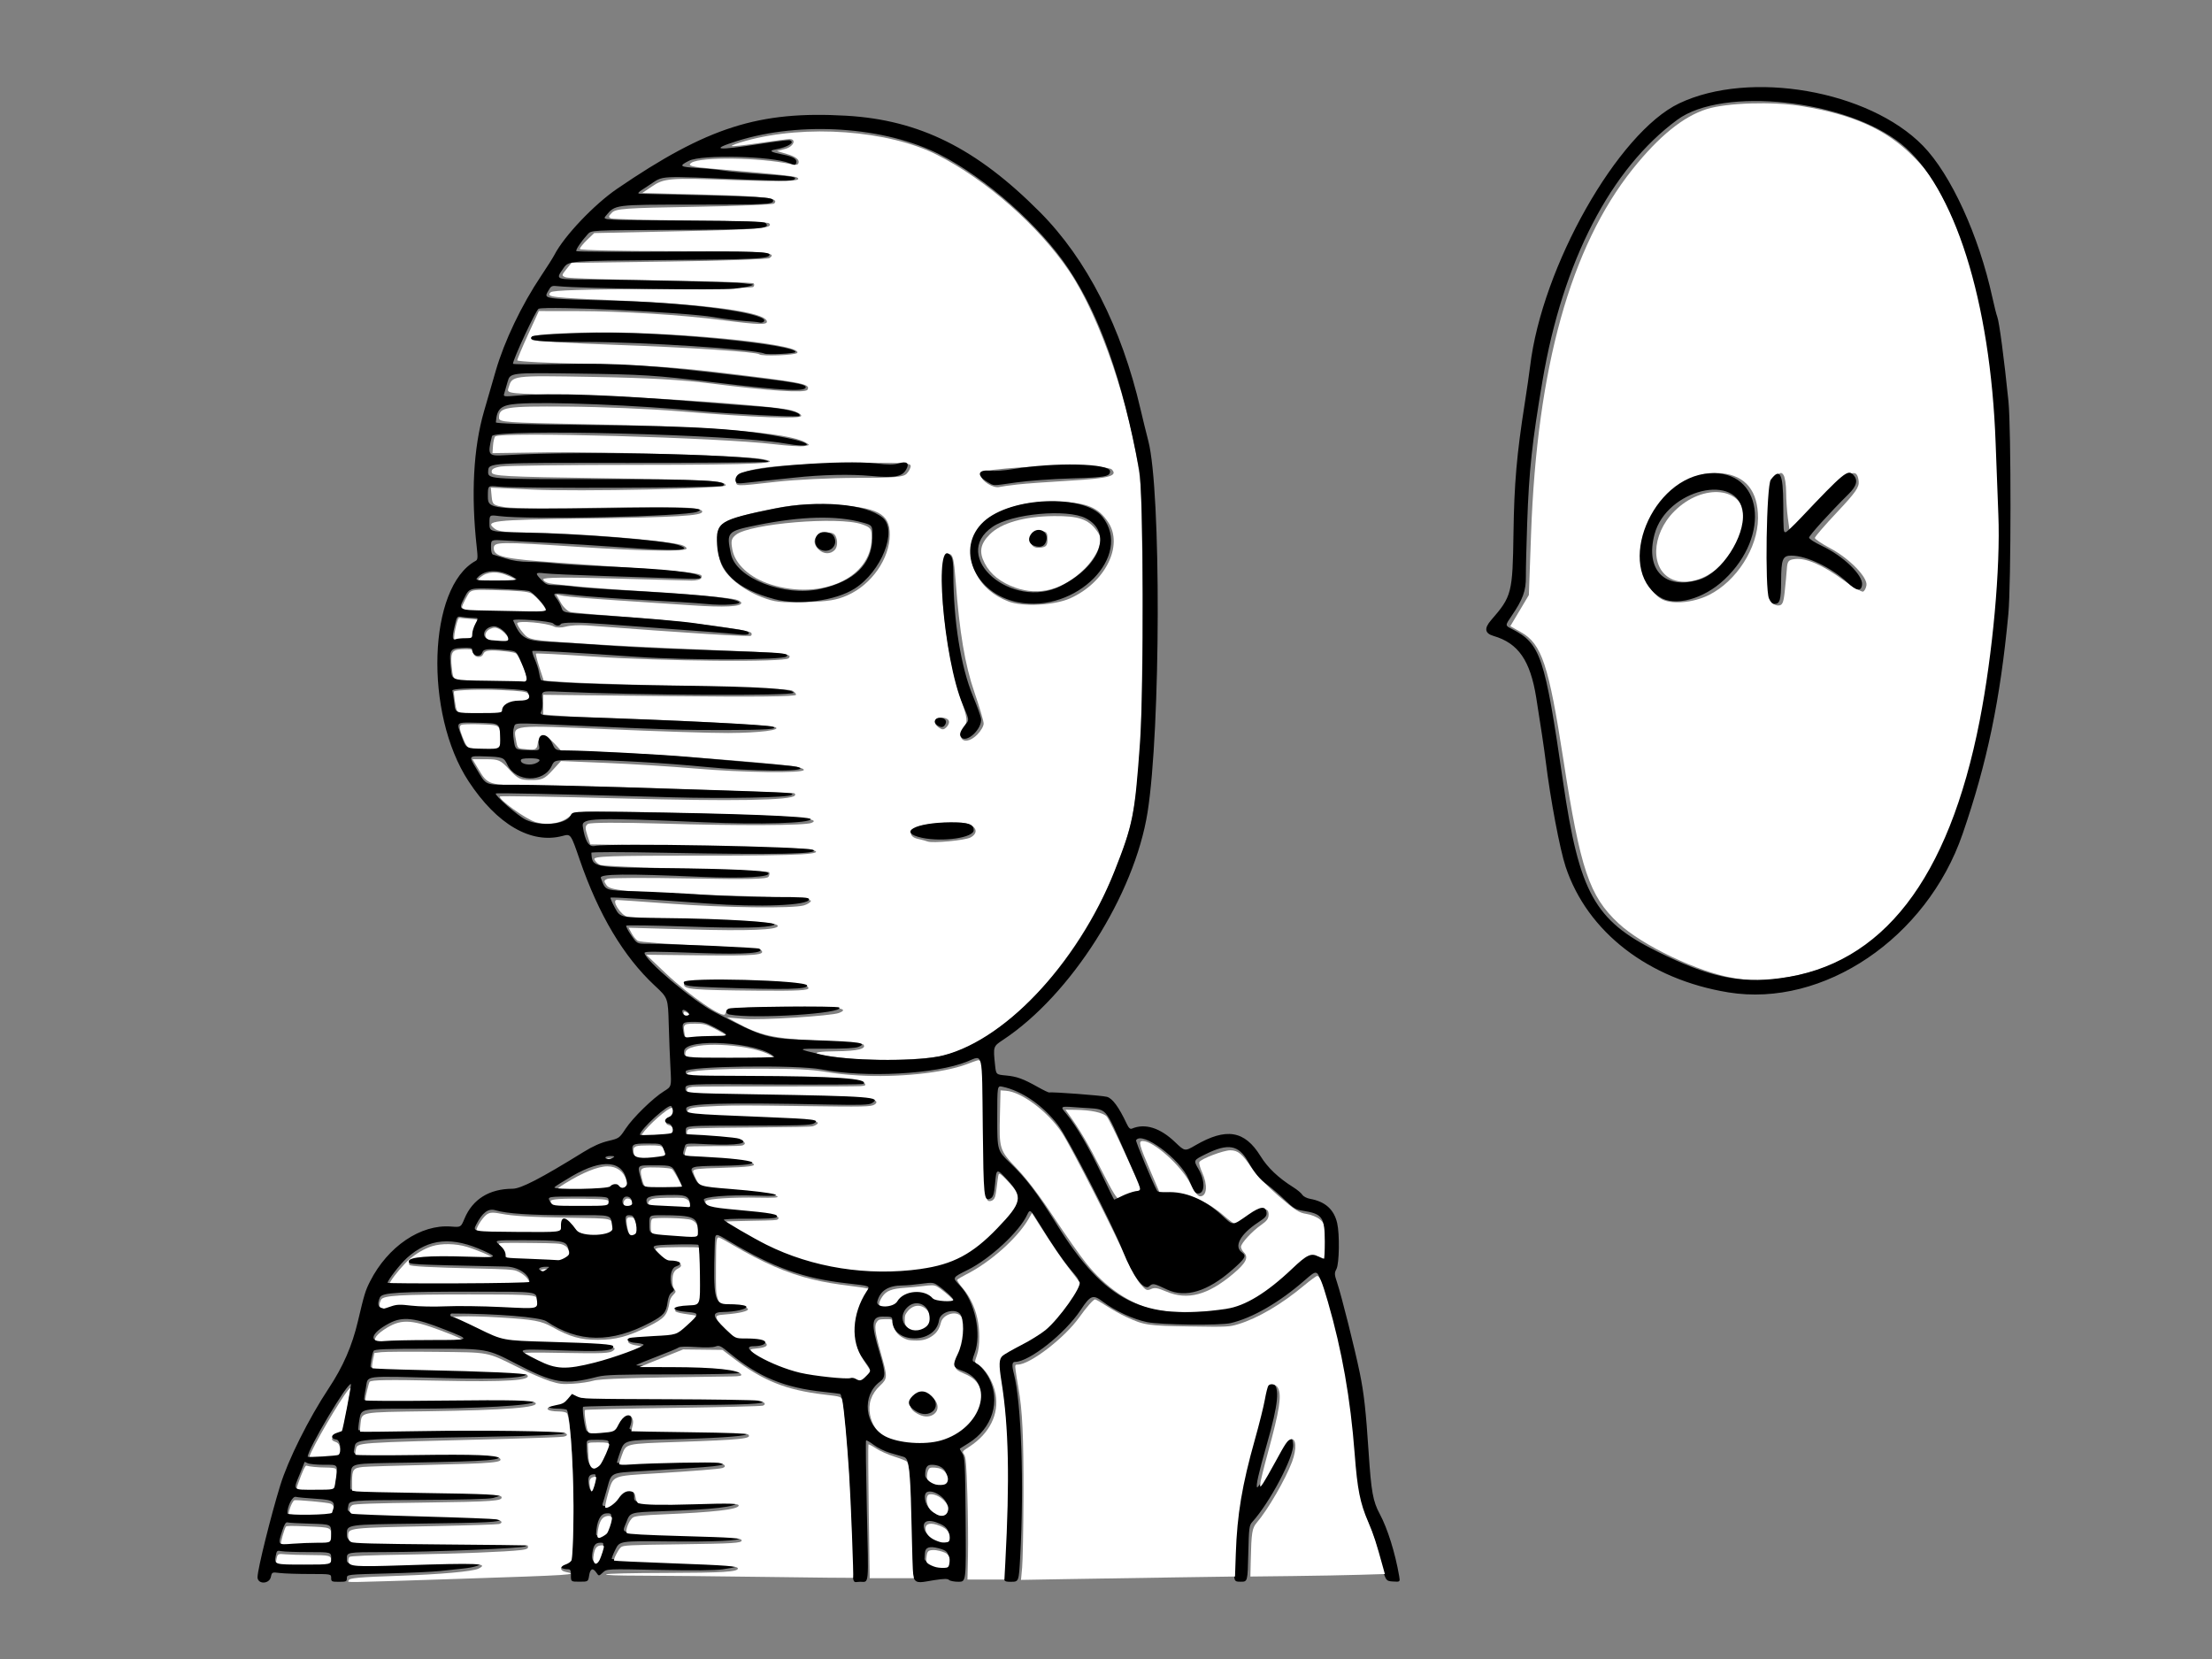 <?xml version="1.0" encoding="UTF-8" standalone="no"?>
<svg
   xmlns:dc="http://purl.org/dc/elements/1.1/"
   xmlns:cc="http://creativecommons.org/ns#"
   xmlns:rdf="http://www.w3.org/1999/02/22-rdf-syntax-ns#"
   xmlns:svg="http://www.w3.org/2000/svg"
   xmlns="http://www.w3.org/2000/svg"
   xmlns:sodipodi="http://sodipodi.sourceforge.net/DTD/sodipodi-0.dtd"
   xmlns:inkscape="http://www.inkscape.org/namespaces/inkscape"
   width="113.626mm"
   height="85.219mm"
   viewBox="0 0 113.626 85.219"
   version="1.1"
   id="svg8"
   inkscape:version="1.0.1 (3bc2e813f5, 2020-09-07)"
   sodipodi:docname="ok-svg.svg">
  <rect x="0" y="0" width="113.626" height="85.219" fill="#808080" stroke="none"/>
  <defs
     id="defs2" />
  <sodipodi:namedview
     id="base"
     pagecolor="#ffffff"
     bordercolor="#666666"
     borderopacity="1.0"
     inkscape:pageopacity="0.0"
     inkscape:pageshadow="2"
     inkscape:zoom="1.4"
     inkscape:cx="210.84773"
     inkscape:cy="154.62656"
     inkscape:document-units="mm"
     inkscape:current-layer="svg8"
     inkscape:document-rotation="0"
     showgrid="false"
     fit-margin-top="0"
     fit-margin-left="0"
     fit-margin-right="0"
     fit-margin-bottom="0"
     inkscape:pagecheckerboard="true"
     inkscape:window-width="1280"
     inkscape:window-height="737"
     inkscape:window-x="-8"
     inkscape:window-y="-8"
     inkscape:window-maximized="1" />
  <g
     inkscape:groupmode="layer"
     id="layer2"
     inkscape:label="layer 0"
     sodipodi:insensitive="true">
    <path
       style="fill:#ffffff;stroke-width:0.505"
       d="m 336.016,189.58 c -6.865,-1.156 -17.715,-6.324 -22.318,-10.63 -5.624,-5.261 -7.357,-10.419 -10.65,-31.694 -2.854,-18.439 -4.192,-22.449 -8.248,-24.729 l -2.039,-1.146 1.798,-3.019 1.798,-3.019 0.424,-11.841 c 1.155,-32.251 7.676,-55.673 19.686,-70.71 5.098,-6.383 9.843,-10.228 14.373,-11.647 3.917,-1.227 12.778,-1.499 18.428,-0.566 10.021,1.655 16.376,4.523 21.57,9.736 3.093,3.104 4.098,4.588 6.683,9.872 4.596,9.395 7.738,22.155 9.117,37.029 0.904,9.756 1.213,31.695 0.554,39.396 -3.854,45.042 -16.9,68.654 -40.174,72.713 -4.777,0.833 -7.227,0.89 -11.001,0.254 z m 9.932,-74.861 c 0.159,-1.458 0.346,-3.447 0.415,-4.419 0.11,-1.539 0.315,-1.789 1.588,-1.935 2.123,-0.242 5.347,1.15 9.246,3.993 1.881,1.371 3.65,2.417 3.932,2.324 0.282,-0.093 0.584,-0.651 0.671,-1.242 0.229,-1.551 -3.337,-5.201 -6.976,-7.14 -1.667,-0.889 -3.032,-1.8 -3.032,-2.026 0,-0.226 1.948,-2.479 4.328,-5.008 3.59,-3.814 4.301,-4.836 4.167,-5.996 -0.321,-2.788 -1.759,-2.065 -7.731,3.89 l -5.666,5.65 -0.327,-2.387 c -0.18,-1.313 -0.331,-3.548 -0.335,-4.968 -0.004,-1.42 -0.224,-2.922 -0.488,-3.339 -0.412,-0.649 -0.643,-0.595 -1.612,0.371 -1.101,1.098 -1.132,1.424 -1.153,12.122 -0.012,6.046 0.141,11.391 0.341,11.877 0.2,0.486 0.808,0.884 1.353,0.884 0.82,0 1.039,-0.453 1.279,-2.652 z m -14.676,0.612 c 5.339,-2.672 9.47,-9.134 9.503,-14.865 0.03,-5.279 -2.402,-8.283 -7.069,-8.731 -6.061,-0.582 -11.898,3.727 -14.54,10.736 -1.982,5.257 -0.758,11.313 2.742,13.561 1.878,1.207 6.198,0.883 9.364,-0.701 z"
       id="path60"
       transform="scale(0.265)" />
    <path
       style="fill:#ffffff;stroke-width:0.505"
       d="m 324.266,112.347 c -4.418,-1.808 -4.267,-8.688 0.291,-13.246 5.566,-5.566 13.615,-4.712 13.594,1.442 -0.007,1.941 -2.027,6.128 -4.091,8.479 -2.726,3.105 -6.883,4.516 -9.793,3.325 z"
       id="path62"
       transform="scale(0.265)" />
    <path
       style="fill:#ffffff;stroke-width:0.505"
       d="m 164.915,205.223 c -7.476,-0.695 -8.887,-1.388 -2.934,-1.441 4.346,-0.038 6.172,-0.509 5.313,-1.368 -0.136,-0.136 -4.083,-0.445 -8.77,-0.686 -8.753,-0.451 -11.192,-0.995 -15.833,-3.536 l -1.768,-0.968 3.283,0.284 c 3.252,0.282 16.898,-0.572 18.409,-1.152 2.27,-0.871 -0.133,-1.203 -8.686,-1.198 -10.582,0.006 -13.137,0.27 -13.359,1.377 -0.217,1.082 -6.979,-3.551 -11.613,-7.957 l -3.691,-3.51 10.94,0.118 c 10.181,0.11 12.269,-0.075 11.339,-1.005 -0.201,-0.201 -5.523,-0.598 -11.827,-0.884 -6.304,-0.285 -11.745,-0.702 -12.091,-0.926 -0.346,-0.224 -0.885,-0.886 -1.198,-1.471 l -0.57,-1.064 11.805,0.329 c 11.397,0.318 17.108,0.094 17.108,-0.671 0,-0.649 -4.387,-0.996 -16.336,-1.29 -6.433,-0.158 -12.203,-0.39 -12.823,-0.516 -1.268,-0.256 -3.153,-3.246 -2.042,-3.24 0.354,0.002 5.19,0.34 10.746,0.75 10.362,0.766 23.289,0.927 25.469,0.318 0.674,-0.188 1.306,-0.584 1.404,-0.879 0.12,-0.361 -3.657,-0.655 -11.579,-0.901 -23.286,-0.722 -27.211,-1.015 -27.999,-2.092 -0.62,-0.848 -0.597,-1.007 0.191,-1.304 0.494,-0.186 7.624,-0.213 15.845,-0.059 11.479,0.214 15.036,0.136 15.329,-0.338 0.21,-0.339 0.253,-0.745 0.096,-0.902 -0.157,-0.157 -7.396,-0.452 -16.087,-0.655 -8.691,-0.203 -16.182,-0.532 -16.646,-0.73 -0.465,-0.198 -0.969,-0.684 -1.121,-1.079 -0.236,-0.614 2.829,-0.719 21.144,-0.719 19.435,0 24.184,-0.276 20.843,-1.212 -0.622,-0.174 -10.501,-0.464 -21.953,-0.643 l -20.822,-0.327 -0.577,-1.747 c -0.462,-1.401 -0.44,-1.839 0.114,-2.214 0.417,-0.282 6.088,-0.308 14.327,-0.066 14.952,0.44 27.73,0.382 28.991,-0.13 2.064,-0.838 -2.672,-1.275 -18.816,-1.735 -25.528,-0.728 -26.715,-0.708 -28.093,0.487 -1.543,1.338 -4.233,1.783 -6.562,1.085 -1.877,-0.562 -7.357,-4.509 -6.898,-4.968 0.129,-0.129 10.573,0.04 23.207,0.377 22.063,0.589 33.36,0.398 33.96,-0.573 0.155,-0.251 -0.015,-0.462 -0.379,-0.468 -0.364,-0.006 -10.093,-0.342 -21.622,-0.746 -11.528,-0.404 -24.497,-0.74 -28.819,-0.746 -8.598,-0.012 -8.673,-0.035 -10.541,-3.168 l -1.129,-1.894 h 2.644 c 2.437,0 2.79,0.158 4.509,2.02 1.668,1.806 2.117,2.02 4.241,2.02 2.089,0 2.58,-0.223 4.066,-1.844 l 1.689,-1.844 8.765,0.364 c 4.821,0.2 12.515,0.685 17.099,1.076 9.455,0.808 21.213,0.96 21.213,0.275 0,-0.252 -1.08,-0.596 -2.399,-0.765 -5.989,-0.768 -27.009,-2.336 -35.406,-2.642 l -9.268,-0.338 -1.41,-1.509 c -1.58,-1.69 -2.861,-1.587 -3.122,0.252 -0.141,0.996 -0.422,1.146 -1.907,1.026 -2.083,-0.17 -1.97,-0.076 -2.308,-1.915 -0.524,-2.855 -0.955,-2.807 17.968,-1.986 9.567,0.415 20.009,0.743 23.204,0.728 6.024,-0.027 10.446,-0.578 9.091,-1.133 -0.873,-0.358 -15.889,-1.198 -28.789,-1.61 -4.861,-0.156 -10.487,-0.409 -12.501,-0.564 l -3.662,-0.281 v -1.908 -1.908 l 24.496,0.257 c 16.75,0.176 24.496,0.091 24.496,-0.267 0,-0.288 -0.398,-0.679 -0.884,-0.868 -0.486,-0.189 -9.407,-0.55 -19.824,-0.802 -10.417,-0.252 -21.023,-0.595 -23.569,-0.764 l -4.628,-0.306 -0.83,-2.537 c -0.456,-1.395 -0.757,-2.61 -0.668,-2.699 0.089,-0.089 5.045,0.166 11.014,0.568 13.796,0.928 37.154,1.132 37.954,0.332 0.9,-0.9 -0.652,-1.059 -16.243,-1.665 -7.917,-0.308 -18.813,-0.853 -24.214,-1.211 -9.67,-0.641 -9.837,-0.672 -10.985,-2.007 -0.641,-0.746 -1.166,-1.593 -1.166,-1.882 0,-0.597 5.77,-0.092 7.133,0.624 0.451,0.237 1.485,0.24 2.298,0.007 0.813,-0.233 2.603,-0.339 3.979,-0.234 19.906,1.511 31.668,2.25 31.913,2.005 0.167,-0.167 0.169,-0.437 0.005,-0.6 -0.621,-0.621 -12.667,-2.159 -23.104,-2.95 -5.973,-0.453 -11.314,-0.923 -11.869,-1.046 -0.556,-0.123 -1.414,-0.942 -1.908,-1.819 l -0.898,-1.595 1.419,0.284 c 0.781,0.156 5.276,0.534 9.99,0.84 4.714,0.306 11.411,0.751 14.884,0.989 6.309,0.433 9.596,0.272 9.596,-0.469 0,-0.216 -0.513,-0.522 -1.141,-0.679 -1.48,-0.371 -10.728,-1.195 -17.799,-1.585 -6.974,-0.385 -16.811,-1.214 -18.309,-1.543 -0.625,-0.137 -1.136,-0.486 -1.136,-0.776 0,-0.361 4.244,-0.408 13.511,-0.149 7.431,0.207 14.285,0.391 15.23,0.409 0.946,0.018 1.808,-0.223 1.915,-0.536 0.341,-0.991 0.384,-0.987 -27.626,-2.931 -10.62,-0.737 -12.627,-1.183 -12.627,-2.801 0,-1.273 0.943,-1.288 16.415,-0.268 12.746,0.84 20.961,0.962 20.961,0.31 0,-0.248 -0.511,-0.576 -1.136,-0.729 -3.964,-0.971 -21.679,-2.357 -30.122,-2.357 -3.305,0 -5.216,-0.221 -5.838,-0.675 -2.209,-1.616 -0.714,-1.789 17.651,-2.045 17.628,-0.246 22.476,-0.533 22.476,-1.331 0,-0.892 -4.7,-1.077 -19.698,-0.774 -8.75,0.177 -17.046,0.14 -18.435,-0.082 -2.404,-0.384 -2.533,-0.485 -2.688,-2.104 l -0.163,-1.701 7.93,0.372 c 9.275,0.435 37.6,-0.171 37.6,-0.803 0,-0.901 -3.133,-1.084 -23.874,-1.395 -19.044,-0.286 -21.334,-0.407 -21.473,-1.134 -0.114,-0.593 0.364,-0.9 1.761,-1.131 1.055,-0.174 13.225,-0.319 27.045,-0.322 22.836,-0.005 28.624,-0.303 23.234,-1.198 -3.467,-0.575 -30.534,-1.382 -41.29,-1.23 l -10.607,0.149 0.103,-1.45 c 0.057,-0.798 0.246,-1.593 0.421,-1.768 0.965,-0.965 43.549,0.214 54.044,1.496 2.511,0.307 5.125,0.474 5.808,0.371 1.194,-0.179 1.203,-0.208 0.232,-0.751 -3.308,-1.849 -17.765,-3.035 -42.805,-3.509 C 97.929,81.921 96.729,81.834 96.729,81.008 c 0,-2.101 1.091,-2.281 13.341,-2.192 6.413,0.046 16.092,0.45 21.509,0.898 14.857,1.227 23.739,1.558 23.739,0.883 0,-0.31 -0.852,-0.789 -1.894,-1.065 -3.433,-0.907 -27.912,-2.625 -41.68,-2.926 -13.449,-0.294 -13.52,-0.301 -13.196,-1.358 0.765,-2.502 0.433,-2.458 16.347,-2.186 10.769,0.184 17.189,0.544 23.09,1.295 11.176,1.422 18.115,1.869 18.533,1.193 0.698,-1.129 -0.852,-1.43 -17.615,-3.419 -8.261,-0.98 -14.643,-1.389 -24.875,-1.592 -7.57,-0.151 -13.763,-0.462 -13.763,-0.691 0,-0.23 0.942,-2.473 2.092,-4.985 l 2.092,-4.567 7.378,0.008 c 8.756,0.009 20.297,0.73 28.318,1.768 7.133,0.923 8.758,0.948 8.485,0.129 -0.571,-1.714 -11.478,-3.222 -28.551,-3.947 -13.337,-0.566 -14.266,-0.677 -13.351,-1.592 0.401,-0.401 6.235,-0.583 19.739,-0.615 10.543,-0.025 19.34,-0.215 19.549,-0.424 0.209,-0.208 0.24,-0.519 0.069,-0.69 -0.171,-0.171 -8.221,-0.43 -17.888,-0.575 -9.668,-0.146 -17.992,-0.415 -18.498,-0.598 -0.88,-0.318 -0.876,-0.388 0.082,-1.571 l 1.002,-1.238 18.859,-0.253 c 10.372,-0.139 19.147,-0.439 19.498,-0.666 1.769,-1.144 -1.077,-1.354 -18.347,-1.354 -10.123,0 -18.405,-0.185 -18.405,-0.411 0,-0.226 0.629,-1.013 1.398,-1.75 l 1.398,-1.34 16.505,-0.35 c 15.564,-0.33 18.357,-0.579 17.387,-1.552 -0.223,-0.223 -7.035,-0.467 -15.138,-0.542 -8.103,-0.075 -15.057,-0.253 -15.453,-0.397 -0.599,-0.217 -0.574,-0.409 0.143,-1.127 0.765,-0.766 2.591,-0.894 15.958,-1.118 8.302,-0.139 15.268,-0.427 15.48,-0.64 1.065,-1.068 -1.549,-1.411 -13.084,-1.717 l -12.471,-0.33 1.792,-1.218 c 2.433,-1.653 3.426,-1.734 15.734,-1.285 10.21,0.373 13.657,0.239 12.486,-0.485 -0.472,-0.292 -4.507,-0.715 -16.126,-1.69 -4.425,-0.371 -5.285,-0.609 -4.334,-1.196 1.877,-1.16 13.121,-1.008 19.108,0.259 1.308,0.277 1.641,0.184 1.641,-0.453 0,-0.502 -0.786,-1.036 -2.104,-1.431 l -2.104,-0.63 1.599,-0.414 c 1.608,-0.417 2.262,-1.901 0.838,-1.901 -0.419,0 -3.065,0.346 -5.881,0.769 -2.816,0.423 -5.207,0.682 -5.314,0.575 -0.106,-0.106 1.12,-0.559 2.724,-1.005 11.614,-3.228 27.592,-2.06 37.05,2.709 9.55,4.816 19.776,13.826 25.701,22.649 5.933,8.833 11.85,26.206 13.652,40.081 0.639,4.918 0.634,43.778 -0.006,52.663 -0.701,9.723 -1.304,13.388 -3.076,18.683 -6.634,19.832 -22.225,37.752 -35.317,40.594 -3.513,0.762 -12.372,1.035 -17.662,0.543 z m -8.206,-13.732 c -0.312,-0.944 -4.141,-1.296 -14.649,-1.345 -7.934,-0.037 -9.47,0.074 -9.47,0.684 0,0.943 1.78,1.093 14.31,1.203 7.819,0.069 9.972,-0.05 9.809,-0.543 z m 31.414,-29.154 c 1.45,-0.776 1.29,-1.96 -0.353,-2.602 -1.545,-0.604 -7.795,-0.261 -9.911,0.544 -1.733,0.659 -1.699,1.943 0.062,2.332 0.764,0.168 1.616,0.397 1.894,0.508 0.936,0.373 7.263,-0.222 8.308,-0.781 z m 1.311,-19.941 c 0.682,-0.682 1.24,-1.64 1.24,-2.129 0,-0.489 -0.808,-3.228 -1.795,-6.087 -1.828,-5.294 -2.898,-11.649 -3.638,-21.603 -0.309,-4.158 -0.526,-5.076 -1.23,-5.209 -2.675,-0.505 -1.274,17.456 2.174,27.875 1.395,4.215 1.436,4.563 0.676,5.723 -1.642,2.506 0.376,3.627 2.573,1.429 z m -5.549,-2.752 c -0.45,-0.729 -2.146,-0.71 -2.603,0.028 -0.198,0.32 0.063,0.89 0.579,1.268 0.793,0.58 1.048,0.576 1.652,-0.028 0.393,-0.393 0.56,-0.963 0.372,-1.268 z m 23.518,-23.644 c 6.841,-3.044 10.446,-10.274 7.386,-14.814 -1.884,-2.796 -4.004,-3.699 -9.217,-3.927 -12.835,-0.561 -20.296,5.78 -16.362,13.907 1.185,2.447 3.346,4.312 6.308,5.442 2.754,1.051 8.858,0.739 11.885,-0.608 z m -43.124,-0.608 c 4.667,-2.063 8.179,-7.101 8.201,-11.763 0.019,-4.108 -2.408,-5.347 -11.353,-5.795 -4.04,-0.203 -6.796,-0.05 -10.102,0.56 -6.089,1.123 -9.914,2.234 -10.985,3.193 -1.102,0.985 -1.206,5.452 -0.184,7.897 0.945,2.261 4.1,4.812 7.698,6.223 2.579,1.012 3.692,1.144 8.523,1.01 4.485,-0.124 6.066,-0.379 8.203,-1.324 z m 32.96,-21.48 c 1.528,-0.171 6.153,-0.508 10.279,-0.749 7.482,-0.437 9.242,-0.918 7.981,-2.18 -0.762,-0.762 -12.889,-0.868 -20.406,-0.177 -4.26,0.391 -4.925,0.577 -4.925,1.372 0,1.027 2.365,2.52 3.536,2.231 0.417,-0.103 2.008,-0.326 3.536,-0.497 z m -46.72,-0.525 c 3.611,-0.408 10.584,-0.747 15.495,-0.753 7.435,-0.008 9.062,-0.143 9.723,-0.804 0.437,-0.437 0.794,-1.116 0.794,-1.51 0,-0.604 -1.889,-0.688 -11.996,-0.537 -15.866,0.238 -21.845,1.15 -21.845,3.336 0,1.213 -0.401,1.199 7.829,0.268 z m 4.026,-24.983 c 1.129,-1.826 -26.55,-4.41 -42.01,-3.922 -8.452,0.267 -10.284,0.539 -9.411,1.398 0.233,0.229 7.469,0.662 16.08,0.963 14.478,0.506 27.488,1.362 27.99,1.842 0.447,0.428 7.07,0.175 7.351,-0.28 z"
       id="path64"
       transform="scale(0.265)" />
    <path
       style="fill:#ffffff;stroke-width:0.505"
       d="m 149.387,113.284 c -4.011,-1.271 -6.905,-3.904 -7.426,-6.758 -0.308,-1.686 -0.199,-2.141 0.685,-2.857 2.689,-2.178 19.928,-3.617 24.416,-2.039 1.757,0.618 1.894,0.811 1.894,2.664 0,7.687 -9.666,12.127 -19.569,8.99 z m 12.492,-6.766 c 0.357,-0.431 0.487,-1.292 0.305,-2.02 -0.245,-0.975 -0.644,-1.269 -1.723,-1.269 -2.396,0 -3.358,1.712 -1.823,3.247 1,1 2.431,1.019 3.241,0.043 z"
       id="path66"
       transform="scale(0.265)" />
    <path
       style="fill:#ffffff;stroke-width:0.505"
       d="m 196.843,113.917 c -2.889,-1.027 -4.847,-2.579 -5.965,-4.729 -1.142,-2.195 -0.868,-3.747 0.989,-5.604 2.214,-2.214 6.707,-3.494 12.44,-3.545 4.766,-0.042 6.616,0.584 8.251,2.793 0.892,1.206 0.944,1.607 0.429,3.326 -0.324,1.083 -1.536,2.896 -2.717,4.065 -4.103,4.062 -8.775,5.348 -13.427,3.695 z m 6.205,-9.426 c 0,-1.345 -0.169,-1.515 -1.508,-1.515 -1.053,0 -1.561,0.275 -1.684,0.913 -0.316,1.638 0.324,2.447 1.801,2.277 1.174,-0.135 1.392,-0.397 1.392,-1.675 z"
       id="path70"
       transform="scale(0.265)" />
    <path
       style="fill:#ffffff;stroke-width:0.126"
       d="m 91.234,145.136 c -0.593,-0.172 -0.972,-0.713 -1.553,-2.217 -0.644,-1.666 -0.697,-2.169 -0.257,-2.412 0.419,-0.231 5.86,-0.133 6.629,0.119 0.78,0.256 0.947,0.71 0.945,2.565 -9.6e-4,0.833 -0.043,1.578 -0.095,1.654 -0.243,0.364 -0.7,0.429 -2.957,0.418 -1.272,-0.006 -2.493,-0.064 -2.713,-0.127 z"
       id="path72"
       transform="scale(0.265)" />
    <path
       style="fill:#ffffff;stroke-width:0.126"
       d="m 89.219,138.242 c -0.612,-0.12 -0.792,-0.528 -1.049,-2.382 -0.134,-0.966 -0.221,-1.78 -0.194,-1.807 0.312,-0.312 5.315,-0.464 9.277,-0.282 3.836,0.176 4.784,0.299 5.084,0.66 0.37,0.445 0.412,0.856 0.118,1.15 -0.211,0.211 -0.498,0.279 -1.5,0.357 -1.433,0.111 -1.823,0.192 -2.459,0.511 -0.552,0.277 -0.943,0.743 -1.057,1.262 -0.054,0.244 -0.196,0.423 -0.396,0.499 -0.298,0.113 -7.264,0.142 -7.825,0.032 z"
       id="path74"
       transform="scale(0.265)" />
    <path
       style="fill:#ffffff;stroke-width:0.126"
       d="m 95.548,132.134 c -6.835,-0.128 -7.348,-0.197 -7.695,-1.029 -0.095,-0.228 -0.233,-1.125 -0.306,-1.993 -0.198,-2.343 0.02,-2.95 1.138,-3.166 0.683,-0.132 2.522,-0.146 2.71,-0.021 0.077,0.051 0.209,0.306 0.294,0.566 0.18,0.553 0.551,0.853 1.055,0.853 0.505,0 0.788,-0.182 0.971,-0.625 0.279,-0.673 1.25,-0.777 4.271,-0.457 1.065,0.113 1.793,0.252 1.989,0.38 0.367,0.24 0.991,1.444 1.609,3.101 0.832,2.233 0.783,2.539 -0.399,2.505 -0.391,-0.011 -2.927,-0.062 -5.635,-0.113 z"
       id="path76"
       transform="scale(0.265)" />
    <path
       style="fill:#ffffff;stroke-width:0.126"
       d="m 96.306,124.321 c -1.224,-0.116 -1.556,-0.21 -1.926,-0.549 -0.589,-0.54 -0.274,-1.45 0.648,-1.868 0.673,-0.306 1.107,-0.302 1.73,0.016 1.075,0.548 2.151,1.924 1.789,2.286 -0.186,0.186 -1.031,0.229 -2.242,0.115 z"
       id="path78"
       transform="scale(0.265)" />
    <path
       style="fill:#ffffff;stroke-width:0.126"
       d="m 95.17,118.504 c -2.153,-0.05 -4.17,-0.133 -4.483,-0.183 -0.664,-0.108 -1.136,-0.374 -1.136,-0.641 0,-0.286 1.201,-2.618 1.469,-2.851 0.547,-0.477 1.106,-0.532 4.589,-0.449 4.881,0.116 6.753,0.283 7.406,0.661 1.01,0.584 3.106,3.108 2.82,3.395 -0.165,0.165 -5.157,0.198 -10.665,0.07 z"
       id="path80"
       transform="scale(0.265)" />
    <path
       style="fill:#ffffff;stroke-width:0.126"
       d="m 88.035,123.503 c 0,-0.662 0.418,-2.65 0.698,-3.32 0.182,-0.436 0.201,-0.446 0.723,-0.368 0.295,0.044 1.119,0.117 1.83,0.162 0.9,0.057 1.294,0.129 1.294,0.238 0,0.086 -0.173,0.526 -0.384,0.977 -0.211,0.452 -0.456,1.211 -0.544,1.687 l -0.159,0.866 -1.066,0.076 c -0.586,0.042 -1.365,0.118 -1.729,0.17 l -0.663,0.094 z"
       id="path82"
       transform="scale(0.265)" />
    <path
       style="fill:#ffffff;stroke-width:0.126"
       d="m 93.528,112.612 c -0.417,-0.03 -0.804,-0.101 -0.861,-0.158 -0.161,-0.16 0.89,-0.985 1.536,-1.205 0.935,-0.318 1.763,-0.361 2.797,-0.142 1.075,0.227 3.136,1.157 2.957,1.334 -0.126,0.125 -5.208,0.26 -6.429,0.171 z"
       id="path84"
       transform="scale(0.265)" />
    <path
       style="fill:#ffffff;stroke-width:0.126"
       d="m 168.871,246.718 c -7.023,-0.35 -14.096,-2.171 -20.066,-5.166 -1.622,-0.814 -3.94,-2.11 -6.124,-3.426 -2.08,-1.252 -2.029,-1.218 -1.925,-1.322 0.048,-0.048 2.275,-0.123 4.949,-0.166 4.389,-0.071 4.883,-0.1 5.081,-0.298 0.578,-0.578 -0.509,-0.813 -6.559,-1.416 -4.75,-0.473 -6.142,-0.681 -6.775,-1.008 -0.437,-0.226 -0.857,-0.915 -0.671,-1.1 0.444,-0.444 5.228,-0.753 10.184,-0.657 3.167,0.061 3.985,0.003 3.718,-0.264 -0.248,-0.248 -3.564,-0.667 -9.012,-1.139 -2.014,-0.175 -4.06,-0.404 -4.547,-0.509 -1.36,-0.294 -1.627,-0.512 -2.283,-1.87 -0.341,-0.705 -0.535,-1.257 -0.486,-1.384 0.149,-0.389 0.979,-0.485 5.223,-0.6 5.646,-0.154 7.262,-0.376 6.336,-0.872 -0.622,-0.333 -4.643,-0.76 -9.546,-1.015 -3.854,-0.2 -3.817,-0.186 -3.514,-1.357 0.103,-0.401 0.243,-0.785 0.311,-0.855 0.078,-0.08 2.023,-0.126 5.325,-0.126 4.259,0 5.266,-0.033 5.554,-0.18 0.873,-0.447 0.009,-0.965 -2.014,-1.209 -1.865,-0.224 -6.528,-0.568 -7.701,-0.568 -0.515,0 -0.941,-0.063 -1.03,-0.152 -0.172,-0.172 -0.198,-0.716 -0.046,-0.956 0.26,-0.41 0.985,-0.442 12.332,-0.538 7.943,-0.067 11.535,-0.14 11.931,-0.243 0.542,-0.141 1.012,-0.441 1.012,-0.647 0,-0.371 -1.959,-0.529 -11.554,-0.932 -12.829,-0.539 -13.781,-0.633 -13.678,-1.359 0.09,-0.634 1.061,-0.799 5.881,-0.998 2.932,-0.121 6.224,-0.118 15.968,0.016 12.693,0.174 13.699,0.153 14.408,-0.312 0.468,-0.307 0.438,-0.647 -0.071,-0.812 -1.126,-0.366 -5.506,-0.568 -16.699,-0.771 -16.905,-0.306 -19.002,-0.389 -19.459,-0.768 -0.247,-0.205 -0.22,-0.715 0.045,-0.852 0.122,-0.063 0.505,-0.158 0.852,-0.212 0.347,-0.054 7.582,-0.086 16.078,-0.071 8.495,0.014 15.899,-0.013 16.453,-0.062 0.93,-0.081 1.004,-0.108 0.969,-0.355 -0.129,-0.904 -4.409,-1.175 -21.314,-1.349 -6.493,-0.067 -12.064,-0.167 -12.379,-0.222 -0.673,-0.118 -0.879,-0.227 -0.879,-0.462 0,-0.633 5.092,-0.989 14.205,-0.992 6.896,-0.002 9.677,0.131 12.627,0.607 2.47,0.398 3.839,0.548 6.377,0.698 7.578,0.449 16.433,-0.458 20.961,-2.149 2.308,-0.862 2.32,-0.865 2.559,-0.737 0.63,0.337 0.713,1.549 0.852,12.412 0.163,12.694 0.288,14.699 0.922,14.821 0.431,0.083 0.849,-0.11 1.088,-0.502 0.222,-0.366 0.305,-0.822 0.633,-3.495 0.071,-0.578 0.161,-1.104 0.201,-1.168 0.158,-0.255 0.433,-0.073 1.398,0.925 1.378,1.426 1.878,2.07 2.27,2.927 0.763,1.666 0.009,3.074 -3.671,6.861 -3.646,3.752 -6.443,5.664 -10.025,6.852 -2.268,0.752 -5.722,1.318 -8.845,1.449 -3.413,0.142 -3.926,0.147 -5.83,0.052 z"
       id="path86"
       transform="scale(0.265)" />
    <path
       style="fill:#ffffff;stroke-width:0.126"
       d="m 166.357,267.73 c -0.324,-0.147 -0.929,-0.21 -2.273,-0.235 -2.651,-0.05 -6.641,-0.555 -8.984,-1.137 -3.001,-0.745 -6.989,-2.452 -8.699,-3.723 -0.656,-0.488 -1.001,-0.928 -0.848,-1.081 0.039,-0.039 0.573,-0.118 1.188,-0.176 1.616,-0.152 2.212,-0.501 1.744,-1.019 -0.266,-0.294 -1.367,-0.47 -3.529,-0.565 -1.235,-0.054 -1.9,-0.14 -2.21,-0.285 -0.619,-0.289 -3.321,-2.956 -3.679,-3.632 -0.442,-0.833 -0.264,-0.953 1.619,-1.092 2.51,-0.184 4.426,-0.637 4.302,-1.017 -0.115,-0.352 -0.781,-0.496 -2.75,-0.594 -2.598,-0.13 -2.786,-0.24 -3.245,-1.903 -0.201,-0.729 -0.224,-1.364 -0.207,-5.763 0.02,-5.279 0.068,-5.717 0.615,-5.619 0.135,0.024 1.269,0.644 2.52,1.378 6.066,3.558 10.646,5.54 15.534,6.722 2.365,0.572 4.193,0.884 7.81,1.332 1.448,0.179 2.769,0.378 2.936,0.441 0.382,0.145 0.381,0.327 -0.007,0.896 -0.505,0.743 -1.292,2.381 -1.636,3.406 -0.521,1.553 -0.745,3.134 -0.668,4.721 0.11,2.259 0.58,3.573 2.021,5.649 0.447,0.644 0.849,1.288 0.893,1.433 0.104,0.339 -0.491,1.177 -1.205,1.694 -0.6,0.434 -0.645,0.44 -1.243,0.169 z"
       id="path88"
       transform="scale(0.265)" />
    <path
       style="fill:#ffffff;stroke-width:0.126"
       d="m 175.554,279.876 c -4.106,-0.668 -6.231,-2.388 -6.891,-5.579 -0.442,-2.139 0.211,-4.083 1.911,-5.688 1.49,-1.407 1.497,-1.619 0.2,-6.226 -1.23,-4.368 -1.357,-5.512 -0.698,-6.279 0.278,-0.324 0.378,-0.351 1.432,-0.391 1.404,-0.054 1.667,0.06 1.667,0.72 0,1.256 0.718,2.322 1.983,2.945 0.733,0.361 0.991,0.419 2.062,0.462 1.422,0.057 2.367,-0.159 3.307,-0.758 1.023,-0.651 1.528,-1.394 1.874,-2.754 0.382,-1.502 2.765,-2.3 3.795,-1.27 0.503,0.503 0.669,1.248 0.662,2.972 -0.007,1.85 -0.223,2.891 -0.993,4.793 -0.319,0.787 -0.61,1.622 -0.648,1.854 -0.104,0.644 0.261,1 1.594,1.552 1.802,0.747 2.647,1.519 3.24,2.961 0.353,0.859 0.398,2.351 0.104,3.479 -0.434,1.666 -1.83,3.644 -3.431,4.859 -1.139,0.865 -3.13,1.832 -4.457,2.165 -1.402,0.351 -5.061,0.451 -6.712,0.182 z m 5.26,-5.609 c 1.444,-0.822 1.154,-2.717 -0.576,-3.769 -1.14,-0.693 -2.212,-0.481 -3.243,0.641 -0.465,0.506 -0.537,0.66 -0.537,1.151 0,0.702 0.428,1.24 1.412,1.775 1.102,0.6 2.123,0.67 2.944,0.202 z"
       id="path90"
       transform="scale(0.265)" />
    <path
       style="fill:#ffffff;stroke-width:0.126"
       d="m 170.805,253.399 c -0.57,-0.29 -0.49,-0.993 0.236,-2.07 0.752,-1.115 1.844,-1.538 4.403,-1.706 1.009,-0.066 2.486,-0.205 3.282,-0.308 1.891,-0.245 2.32,-0.236 2.883,0.056 0.621,0.322 2.381,1.747 2.986,2.416 0.436,0.483 0.46,0.545 0.257,0.659 -0.272,0.152 -2.631,0.046 -3.108,-0.141 -0.184,-0.072 -0.634,-0.358 -1.002,-0.636 -1.86,-1.407 -4.846,-1.12 -6.314,0.607 -0.307,0.361 -0.785,0.775 -1.063,0.92 -0.594,0.31 -2.113,0.43 -2.56,0.203 z"
       id="path92"
       transform="scale(0.265)" />
    <path
       style="fill:#ffffff;stroke-width:0.126"
       d="m 176.718,257.943 c -0.308,-0.161 -0.735,-0.512 -0.947,-0.778 -0.345,-0.434 -0.386,-0.576 -0.386,-1.347 0,-0.755 0.047,-0.928 0.384,-1.407 0.996,-1.417 2.531,-1.711 3.679,-0.703 0.626,0.55 0.919,1.245 0.923,2.187 0.002,0.597 -0.062,0.867 -0.286,1.2 -0.661,0.982 -2.314,1.398 -3.365,0.849 z"
       id="path94"
       transform="scale(0.265)" />
    <path
       style="fill:#ffffff;stroke-width:0.357"
       d="m 223.624,253.85 c -4.816,-1.22 -9.334,-4.33 -13.114,-9.028 -1.189,-1.477 -3.996,-5.471 -6.24,-8.875 -2.619,-3.974 -5.154,-7.323 -7.084,-9.36 -3.5,-3.693 -3.521,-3.76 -3.35,-10.764 l 0.109,-4.464 1.039,0.075 c 3.061,0.221 8.189,4.075 10.884,8.179 1.826,2.781 10.198,19.192 12.678,24.851 0.748,1.708 1.886,3.712 2.528,4.455 1.049,1.214 1.255,1.31 2.038,0.953 0.715,-0.326 1.25,-0.237 2.982,0.493 4.09,1.725 8.017,0.69 12.885,-3.394 2.567,-2.153 3.113,-3.231 2.135,-4.209 -0.308,-0.308 -0.561,-0.79 -0.561,-1.07 0,-0.69 2.164,-3.038 3.922,-4.257 1.11,-0.769 1.435,-1.226 1.435,-2.017 0,-1.472 -1.169,-1.35 -3.885,0.406 -1.216,0.786 -2.38,1.429 -2.587,1.429 -0.207,0 -1.206,-0.731 -2.22,-1.624 -2.802,-2.468 -6.266,-4.028 -9.672,-4.355 l -2.829,-0.272 -1.716,-4.01 c -2.213,-5.17 -2.377,-5.812 -1.485,-5.812 2.131,0 7.463,4.786 9.25,8.304 0.857,1.687 1.426,2.411 1.896,2.411 1.297,0 1.473,-2.19 0.371,-4.621 -0.395,-0.872 -0.647,-1.773 -0.558,-2.003 0.235,-0.613 4.68,-2.306 6.029,-2.297 1.471,0.01 2.308,0.706 4.129,3.434 0.885,1.325 2.942,3.468 5.204,5.421 3.205,2.767 3.979,3.265 5.404,3.479 0.918,0.138 2.089,0.615 2.613,1.066 0.886,0.762 0.958,1.047 1.075,4.292 0.114,3.149 0.069,3.454 -0.48,3.244 -2.204,-0.846 -2.228,-0.833 -7.656,3.893 -3.386,2.949 -6.119,4.678 -8.909,5.637 -2.751,0.946 -13.111,1.206 -16.259,0.409 z"
       id="path96"
       transform="scale(0.265)" />
    <path
       style="fill:#ffffff;stroke-width:0.357"
       d="m 213.504,226.806 c -2.562,-5.055 -4.067,-7.618 -6.396,-10.892 l -0.572,-0.804 1.919,0.021 c 2.987,0.033 5.3,0.523 6.06,1.282 0.625,0.625 6.263,12.764 6.483,13.957 0.056,0.302 -0.599,0.739 -1.695,1.132 -0.982,0.352 -2.027,0.745 -2.321,0.873 -0.41,0.178 -1.226,-1.131 -3.476,-5.57 z"
       id="path98"
       transform="scale(0.265)" />
    <path
       style="fill:#ffffff;stroke-width:0.179"
       d="m 53.859,303.297 c -0.35,-0.245 -0.394,-0.387 -0.292,-0.934 0.224,-1.192 0.26,-1.214 1.816,-1.072 0.769,0.07 2.86,0.133 4.646,0.14 3.885,0.015 4.163,0.087 4.163,1.073 0,0.522 -0.093,0.762 -0.345,0.897 -0.213,0.114 -2.121,0.185 -4.96,0.185 -3.964,0 -4.673,-0.041 -5.028,-0.289 z"
       id="path100"
       transform="scale(0.265)" />
    <path
       style="fill:#ffffff;stroke-width:0.179"
       d="m 54.438,299.396 c -0.103,-0.269 0.66,-2.972 0.975,-3.454 0.124,-0.189 0.905,-0.202 4.115,-0.067 4.769,0.201 4.707,0.175 4.627,1.985 -0.047,1.05 -0.098,1.19 -0.498,1.373 -0.269,0.123 -2.173,0.251 -4.779,0.323 -3.839,0.106 -4.345,0.088 -4.44,-0.16 z"
       id="path102"
       transform="scale(0.265)" />
    <path
       style="fill:#ffffff;stroke-width:0.179"
       d="m 56.043,293.841 c -0.377,-0.172 0.452,-2.68 0.998,-3.017 0.26,-0.16 6.558,0.422 7.065,0.654 0.519,0.237 0.69,0.678 0.534,1.386 -0.209,0.953 -0.36,0.987 -4.538,1.03 -2.121,0.022 -3.948,-0.002 -4.059,-0.053 z"
       id="path104"
       transform="scale(0.265)" />
    <path
       style="fill:#ffffff;stroke-width:0.179"
       d="m 57.697,288.852 c -0.241,-0.241 -0.234,-0.371 0.063,-1.205 0.877,-2.46 1.41,-3.611 1.639,-3.542 0.673,0.202 2.206,0.35 3.73,0.362 1.072,0.008 1.785,0.093 1.92,0.227 0.27,0.27 0.273,1.239 0.007,2.847 -0.176,1.065 -0.272,1.28 -0.637,1.418 -0.236,0.09 -1.784,0.163 -3.441,0.163 -2.45,0 -3.062,-0.05 -3.282,-0.27 z"
       id="path106"
       transform="scale(0.265)" />
    <path
       style="fill:#ffffff;stroke-width:0.179"
       d="m 60.007,282.292 c 0.564,-1.814 5.889,-10.94 7.511,-12.871 0.382,-0.455 0.424,-0.469 0.424,-0.138 0,0.425 -1.179,6.746 -1.445,7.747 -0.156,0.588 -0.306,0.732 -1.153,1.106 -1.184,0.524 -1.319,1.023 -0.363,1.338 0.435,0.144 0.666,0.36 0.804,0.755 0.235,0.673 0.245,1.569 0.023,1.921 -0.19,0.3 -1.953,0.516 -4.351,0.533 -1.553,0.011 -1.573,0.006 -1.45,-0.391 z"
       id="path108"
       transform="scale(0.265)" />
    <path
       style="fill:#ffffff;stroke-width:0.179"
       d="m 73.357,260.254 c -1.199,-0.252 -0.756,-1.291 1.071,-2.507 3.149,-2.097 5.055,-2.075 10.925,0.126 3.069,1.151 4.414,1.756 4.303,1.936 -0.05,0.081 -3.419,0.201 -7.486,0.266 -4.067,0.065 -7.627,0.15 -7.909,0.19 -0.283,0.039 -0.689,0.034 -0.903,-0.011 z"
       id="path110"
       transform="scale(0.265)" />
    <path
       style="fill:#ffffff;stroke-width:0.179"
       d="m 106.584,264.863 c -1.663,-0.579 -4.744,-2.173 -4.857,-2.514 -0.062,-0.186 1.325,-0.205 7.332,-0.098 7.857,0.14 9.169,0.08 9.817,-0.451 0.99,-0.81 -0.287,-0.966 -10.912,-1.336 -4.359,-0.152 -8.487,-0.363 -9.174,-0.47 -1.735,-0.269 -2.569,-0.587 -6.655,-2.535 -1.967,-0.938 -3.798,-1.76 -4.07,-1.829 -2.022,-0.507 2.515,-0.635 8.896,-0.249 6.486,0.392 7.955,0.661 10.089,1.853 3.415,1.907 5.45,2.477 8.839,2.478 3.463,10e-4 5.899,-0.642 9.779,-2.582 3.202,-1.601 3.698,-2.181 4.145,-4.852 0.066,-0.395 0.335,-0.913 0.64,-1.232 0.617,-0.646 0.617,-0.645 0.213,-1.216 -0.221,-0.312 -0.312,-0.784 -0.312,-1.61 0,-1.314 0.307,-1.963 1.111,-2.348 1.069,-0.512 0.499,-1.214 -0.988,-1.216 -0.362,-3.7e-4 -0.899,-0.148 -1.194,-0.328 -0.671,-0.41 -2.232,-1.919 -2.232,-2.156 0,-0.097 0.261,-0.225 0.58,-0.284 0.848,-0.157 7.755,-0.199 7.908,-0.049 0.242,0.237 0.332,9.831 0.099,10.537 -0.258,0.781 -0.372,0.829 -2.446,1.025 -2.833,0.268 -3.131,0.887 -0.606,1.26 0.737,0.109 1.6,0.237 1.92,0.284 0.325,0.048 0.58,0.192 0.58,0.327 0,0.349 -2.882,3.023 -3.653,3.389 -0.675,0.32 -2.22,0.506 -6.685,0.802 -1.842,0.122 -2.645,0.245 -2.833,0.433 -0.231,0.231 -0.212,0.295 0.16,0.534 0.232,0.149 0.886,0.327 1.452,0.396 0.566,0.069 1.068,0.188 1.116,0.266 0.185,0.3 -5.054,2.223 -8.753,3.213 -4.656,1.246 -6.94,1.383 -9.305,0.56 z"
       id="path112"
       transform="scale(0.265)" />
    <path
       style="fill:#ffffff;stroke-width:0.179"
       d="m 131.335,239.896 c -5.122,-0.403 -5.179,-0.426 -5.179,-2.184 0,-0.864 0.078,-1.289 0.265,-1.444 0.414,-0.344 6.755,-0.164 7.623,0.216 0.935,0.409 1.272,1.019 1.292,2.337 l 0.017,1.105 -1.607,0.017 c -0.884,0.009 -1.969,-0.012 -2.411,-0.047 z"
       id="path114"
       transform="scale(0.265)" />
    <path
       style="fill:#ffffff;stroke-width:0.179"
       d="m 129.817,234.095 c -3.51,-0.187 -4.088,-0.301 -4.163,-0.816 -0.038,-0.26 0.104,-0.489 0.438,-0.708 0.407,-0.266 0.96,-0.335 3.138,-0.388 1.454,-0.035 2.925,-0.012 3.268,0.052 0.816,0.153 1.337,0.727 1.337,1.474 0,0.554 -0.037,0.59 -0.58,0.565 -0.319,-0.015 -1.866,-0.095 -3.438,-0.179 z"
       id="path116"
       transform="scale(0.265)" />
    <path
       style="fill:#ffffff;stroke-width:0.179"
       d="m 125.145,230.108 c -0.249,-0.174 -0.479,-0.683 -0.68,-1.5 -0.408,-1.665 -0.339,-2.014 0.441,-2.22 0.809,-0.214 4.833,-0.047 5.333,0.22 0.348,0.186 1.988,3.141 1.988,3.581 0,0.117 -1.193,0.182 -3.353,0.182 -2.669,0 -3.43,-0.054 -3.73,-0.264 z"
       id="path118"
       transform="scale(0.265)" />
    <path
       style="fill:#ffffff;stroke-width:0.179"
       d="m 108.222,230.569 c -0.284,-0.111 -0.048,-0.32 1.339,-1.181 3.397,-2.11 6.358,-3.303 8.186,-3.301 1.796,0.003 3.162,0.999 3.658,2.67 0.257,0.866 0.259,1.007 0.015,1.379 -0.333,0.509 -0.644,0.526 -1.067,0.058 -0.393,-0.434 -1.279,-0.469 -1.846,-0.072 -0.253,0.177 -1.063,0.344 -2.138,0.44 -2.111,0.189 -7.671,0.194 -8.147,0.007 z"
       id="path120"
       transform="scale(0.265)" />
    <path
       style="fill:#ffffff;stroke-width:0.179"
       d="m 109.577,233.954 c -2.051,-0.093 -2.228,-0.129 -2.551,-0.528 -0.191,-0.236 -0.317,-0.517 -0.281,-0.625 0.121,-0.364 1.981,-0.489 6.394,-0.43 4.607,0.061 4.981,0.127 4.981,0.875 0,0.181 -0.141,0.401 -0.312,0.489 -0.411,0.211 -5.442,0.345 -8.231,0.219 z"
       id="path122"
       transform="scale(0.265)" />
    <path
       style="fill:#ffffff;stroke-width:0.179"
       d="m 113.746,239.547 c -1.275,-0.326 -1.549,-0.507 -2.383,-1.567 -0.499,-0.635 -1.131,-1.223 -1.46,-1.359 -0.523,-0.216 -0.605,-0.207 -0.824,0.093 -0.134,0.183 -0.244,0.67 -0.244,1.081 0,1.256 0.123,1.231 -6.411,1.292 -5.95,0.055 -9.705,-0.116 -10.047,-0.458 -0.235,-0.235 0.666,-1.888 1.527,-2.801 0.775,-0.822 1.303,-0.918 3.125,-0.57 2.467,0.471 5.694,0.661 13.542,0.793 8.492,0.144 8.026,0.039 8.122,1.821 0.053,0.981 0.052,0.982 -0.641,1.321 -0.69,0.337 -3.478,0.566 -4.306,0.354 z"
       id="path124"
       transform="scale(0.265)" />
    <path
       style="fill:#ffffff;stroke-width:0.179"
       d="m 107.853,244.533 c -0.295,-0.024 -2.48,-0.127 -4.855,-0.229 -2.376,-0.102 -4.445,-0.234 -4.598,-0.292 -0.153,-0.059 -0.279,-0.31 -0.279,-0.558 0,-0.545 -0.617,-1.589 -1.087,-1.841 -0.188,-0.1 -0.341,-0.307 -0.341,-0.459 0,-0.245 0.674,-0.269 5.937,-0.217 5.513,0.055 5.989,0.085 6.652,0.416 0.544,0.272 0.768,0.522 0.941,1.053 0.282,0.863 0.183,1.197 -0.468,1.582 -0.736,0.435 -1.293,0.594 -1.902,0.545 z"
       id="path126"
       transform="scale(0.265)" />
    <path
       style="fill:#ffffff;stroke-width:0.179"
       d="m 73.832,253.584 c -0.363,-0.363 -0.353,-0.894 0.03,-1.643 0.426,-0.831 3.579,-1.021 17.046,-1.028 10.392,-0.005 12.549,0.082 12.99,0.523 0.091,0.091 0.203,0.555 0.249,1.031 0.121,1.263 -0.111,1.396 -2.349,1.351 -0.991,-0.02 -4.133,-0.113 -6.981,-0.206 -2.848,-0.093 -6.619,-0.125 -8.38,-0.071 -1.939,0.06 -4.408,0.007 -6.263,-0.133 -2.972,-0.225 -3.1,-0.221 -4.327,0.152 -1.546,0.47 -1.569,0.47 -2.015,0.024 z"
       id="path134"
       transform="scale(0.265)" />
    <path
       style="fill:#ffffff;stroke-width:0.179"
       d="m 76.201,248.976 -0.759,-0.121 0.38,-0.623 c 0.639,-1.047 2.44,-3.162 3.452,-4.054 1.329,-1.171 2.994,-2.143 4.471,-2.608 1.847,-0.582 4.6,-0.53 6.786,0.127 1.781,0.535 4.851,1.827 5.029,2.116 0.079,0.128 -1.601,0.147 -5.404,0.061 -8.287,-0.187 -11.478,0.201 -10.792,1.311 0.181,0.292 3.967,0.496 13.041,0.7 5.682,0.128 7.012,0.206 7.666,0.45 1.001,0.373 1.91,1.063 2.346,1.779 0.337,0.555 0.337,0.557 -0.05,0.701 -0.48,0.178 -25.116,0.33 -26.167,0.162 z"
       id="path136"
       transform="scale(0.265)" />
    <path
       style="fill:#ffffff;stroke-width:0.045"
       d="m 105.004,246.643 c -0.333,-0.191 -0.369,-0.249 -0.241,-0.385 0.057,-0.061 0.206,-0.143 0.33,-0.182 0.267,-0.084 1.348,-0.141 1.414,-0.075 0.05,0.05 -0.164,0.237 -0.644,0.564 -0.369,0.252 -0.529,0.267 -0.859,0.078 z"
       id="path138"
       transform="scale(0.265)" />
    <path
       style="fill:#ffffff;stroke-width:0.032"
       d="m 122.409,239.748 c -0.327,-0.173 -0.559,-0.677 -0.767,-1.664 -0.121,-0.574 -0.177,-1.012 -0.177,-1.372 0,-0.279 0.011,-0.35 0.071,-0.468 0.112,-0.219 0.202,-0.267 0.527,-0.28 0.387,-0.015 0.608,0.036 0.763,0.176 0.541,0.489 0.938,2.518 0.629,3.216 -0.07,0.157 -0.248,0.298 -0.496,0.39 -0.212,0.079 -0.402,0.08 -0.551,0.001 z"
       id="path140"
       transform="scale(0.265)" />
    <path
       style="fill:#ffffff;stroke-width:0.045"
       d="m 121.385,234.043 c -0.224,-0.084 -0.338,-0.19 -0.438,-0.407 -0.166,-0.361 -0.066,-0.845 0.229,-1.112 0.208,-0.188 0.411,-0.233 0.719,-0.16 0.442,0.106 0.729,0.508 0.784,1.094 0.031,0.33 -0.02,0.423 -0.298,0.541 -0.227,0.097 -0.788,0.121 -0.997,0.042 z"
       id="path142"
       transform="scale(0.265)" />
    <path
       style="fill:#ffffff;stroke-width:0.045"
       d="m 124.591,220.336 -0.328,-0.013 0.03,-0.121 c 0.223,-0.908 4.009,-4.537 5.549,-5.32 0.154,-0.078 0.324,-0.135 0.379,-0.128 0.15,0.021 0.35,0.451 0.379,0.816 0.048,0.601 -0.175,0.977 -0.754,1.271 -0.431,0.219 -0.647,0.407 -0.704,0.614 -0.096,0.346 0.105,0.573 0.605,0.685 0.392,0.088 0.656,0.376 0.8,0.871 0.085,0.292 0.066,0.623 -0.045,0.793 -0.091,0.138 -0.226,0.198 -0.582,0.254 -0.912,0.146 -4.263,0.32 -5.328,0.277 z"
       id="path146"
       transform="scale(0.265)" />
    <path
       style="fill:#ffffff;stroke-width:0.045"
       d="m 124.444,224.749 c -0.45,-0.046 -0.915,-0.191 -1.141,-0.355 -0.333,-0.241 -0.534,-0.861 -0.496,-1.529 0.017,-0.296 0.028,-0.325 0.181,-0.465 0.094,-0.086 0.265,-0.179 0.405,-0.219 0.346,-0.101 1.224,-0.155 2.51,-0.154 1.889,3.4e-4 2.348,0.082 2.608,0.461 0.137,0.2 0.503,1.087 0.585,1.417 0.097,0.39 -0.044,0.467 -1.118,0.615 -1.503,0.207 -2.88,0.296 -3.533,0.229 z"
       id="path148"
       transform="scale(0.265)" />
    <path
       style="fill:#ffffff;stroke-width:0.045"
       d="m 117.803,224.956 c -0.325,-0.114 -0.27,-0.333 0.108,-0.428 0.224,-0.057 1.177,-0.066 1.261,-0.012 0.042,0.027 0.031,0.059 -0.045,0.128 -0.149,0.136 -0.352,0.229 -0.668,0.303 -0.334,0.079 -0.453,0.08 -0.656,0.009 z"
       id="path150"
       transform="scale(0.265)" />
    <path
       style="fill:#ffffff;stroke-width:0.045"
       d="m 135.308,205.287 c -0.63,-0.026 -1.481,-0.11 -1.76,-0.174 -0.586,-0.135 -0.74,-0.325 -0.708,-0.873 0.025,-0.424 0.137,-0.619 0.492,-0.855 2.418,-1.605 12.632,-0.84 16.137,1.21 0.485,0.284 0.831,0.555 0.759,0.595 -0.14,0.079 -3.74,0.126 -9.004,0.118 -3.081,-0.005 -5.743,-0.014 -5.915,-0.021 z"
       id="path152"
       transform="scale(0.265)" />
    <path
       style="fill:#ffffff;stroke-width:0.045"
       d="m 133.147,201.33 c -0.283,-0.099 -0.356,-0.294 -0.515,-1.376 -0.09,-0.613 -0.088,-0.873 0.009,-1.065 0.192,-0.383 0.552,-0.463 2.065,-0.461 1.595,0.002 2.07,0.103 3.281,0.697 1.346,0.661 2.654,1.412 2.873,1.65 l 0.105,0.114 -0.105,0.068 c -0.146,0.095 -0.488,0.115 -2.828,0.163 -2.11,0.044 -2.912,0.085 -3.938,0.2 -0.691,0.078 -0.746,0.079 -0.947,0.008 z"
       id="path154"
       transform="scale(0.265)" />
    <path
       style="fill:#ffffff;stroke-width:0.045"
       d="m 132.897,197.047 c -0.314,-0.175 -0.513,-0.762 -0.309,-0.912 0.159,-0.116 0.575,0.066 0.941,0.412 0.283,0.267 0.304,0.384 0.093,0.512 -0.197,0.12 -0.498,0.115 -0.725,-0.012 z"
       id="path156"
       transform="scale(0.265)" />
  </g>
  <g
     inkscape:label="Layer 1"
     inkscape:groupmode="layer"
     id="layer1"
     transform="translate(-1.185,-1.824)"
     sodipodi:insensitive="true">
    <path
       style="fill:#000000;stroke-width:0.08"
       d="m 14.415,82.832 c 0,-0.388 0.672,-3.1 1.165,-4.704 0.406,-1.32 1.462,-3.434 2.492,-4.991 0.738,-1.115 1.2,-2.177 1.498,-3.441 0.328,-1.392 0.383,-1.573 0.625,-2.05 0.911,-1.795 2.603,-2.941 4.16,-2.817 0.504,0.04 0.504,0.04 0.69,-0.405 0.416,-0.999 1.274,-1.533 2.467,-1.536 0.431,-9.77e-4 1.448,-0.527 3.655,-1.892 0.47,-0.291 0.874,-0.471 1.26,-0.563 0.561,-0.134 0.572,-0.142 0.893,-0.627 0.377,-0.57 1.411,-1.58 1.971,-1.926 0.388,-0.239 0.388,-0.239 0.336,-1.16 -0.029,-0.507 -0.069,-1.531 -0.09,-2.277 -0.037,-1.356 -0.037,-1.356 -0.718,-1.989 -1.602,-1.491 -2.884,-3.643 -3.859,-6.477 -0.456,-1.326 -0.456,-1.326 -0.873,-1.214 -1.617,0.435 -3.376,-0.587 -4.833,-2.807 -2.292,-3.493 -2.086,-9.979 0.361,-11.319 0.113,-0.062 0.121,-0.157 0.059,-0.712 -0.3,-2.696 -0.171,-5.092 0.373,-6.969 0.192,-0.661 0.461,-1.592 0.599,-2.068 0.443,-1.535 1.336,-3.404 2.341,-4.901 0.296,-0.441 0.603,-0.927 0.683,-1.081 0.496,-0.959 2.04,-2.583 3.219,-3.388 4.636,-3.164 7.281,-4.007 11.76,-3.75 3.768,0.217 6.693,1.671 9.952,4.949 2.412,2.425 4.195,5.921 5.175,10.147 0.104,0.448 0.282,1.173 0.396,1.612 0.663,2.548 0.638,14.793 -0.038,19.069 -0.671,4.244 -3.939,9.392 -7.423,11.694 -0.511,0.338 -0.512,0.34 -0.411,1.301 0.051,0.482 0.051,0.482 0.558,0.529 0.565,0.053 0.879,0.166 1.646,0.597 0.288,0.162 0.549,0.286 0.58,0.277 0.138,-0.04 2.708,0.153 2.962,0.223 0.284,0.078 0.611,0.522 1.016,1.383 0.103,0.219 0.177,0.288 0.268,0.25 0.672,-0.285 1.443,-0.045 2.21,0.688 0.507,0.485 0.507,0.485 1.042,0.174 1.593,-0.926 2.538,-0.77 3.355,0.554 0.366,0.593 0.917,1.116 1.688,1.6 0.199,0.125 0.405,0.297 0.457,0.382 0.053,0.086 0.231,0.179 0.403,0.21 0.774,0.139 1.227,0.546 1.388,1.246 0.132,0.574 0.108,2.08 -0.037,2.356 -0.112,0.214 -0.109,0.275 0.04,0.721 0.225,0.677 0.91,3.407 1.157,4.613 0.217,1.058 0.314,1.93 0.456,4.086 0.133,2.024 0.221,2.514 0.571,3.164 0.401,0.746 0.794,2.005 0.997,3.189 0.052,0.305 0.052,0.305 -0.326,0.28 -0.378,-0.025 -0.378,-0.025 -0.678,-1.234 -0.202,-0.813 -0.422,-1.466 -0.673,-1.994 -0.462,-0.97 -0.567,-1.561 -0.738,-4.127 -0.154,-2.325 -0.784,-5.546 -1.54,-7.87 -0.26,-0.8 -0.263,-0.801 -0.898,-0.246 -1.301,1.137 -2.672,1.93 -3.799,2.198 -0.542,0.129 -3.605,0.092 -4.301,-0.051 -0.701,-0.144 -1.655,-0.585 -2.255,-1.041 -0.52,-0.395 -0.645,-0.35 -1.154,0.42 -0.801,1.211 -2.64,2.664 -3.371,2.664 -0.154,0 -0.171,0.172 -0.06,0.601 0.387,1.502 0.531,5.661 0.325,9.433 -0.069,1.262 -0.069,1.262 -0.474,1.262 -0.405,0 -0.405,0 -0.352,-0.901 0.256,-4.371 0.211,-7.083 -0.153,-9.329 -0.241,-1.484 -0.278,-1.387 0.716,-1.857 1.351,-0.638 1.987,-1.192 2.819,-2.453 0.595,-0.902 0.591,-0.844 0.099,-1.421 -0.46,-0.54 -0.977,-1.29 -1.656,-2.404 -0.471,-0.773 -0.498,-0.794 -0.637,-0.491 -0.395,0.863 -1.899,2.26 -3.05,2.833 -0.81,0.403 -0.804,0.392 -0.415,0.8 0.78,0.816 1.142,2.498 0.754,3.508 -0.105,0.273 -0.117,0.38 -0.046,0.403 0.231,0.076 0.597,0.469 0.792,0.848 0.61,1.189 0.175,2.581 -1.046,3.342 -0.231,0.144 -0.432,0.271 -0.447,0.28 -0.015,0.01 0.04,0.119 0.121,0.242 0.135,0.205 0.149,0.483 0.173,3.412 0.026,3.188 0.026,3.188 -0.366,3.188 -0.216,0 -0.434,-0.042 -0.486,-0.093 -0.071,-0.071 -0.253,-0.069 -0.761,0.009 -1.262,0.193 -1.142,0.479 -1.203,-2.879 -0.056,-3.113 -0.086,-3.371 -0.396,-3.462 -0.108,-0.032 -0.41,-0.12 -0.672,-0.196 -0.262,-0.076 -0.637,-0.26 -0.833,-0.409 -0.196,-0.149 -0.375,-0.252 -0.397,-0.23 -0.023,0.022 -0.004,1.638 0.04,3.59 0.092,4 0.123,3.67 -0.35,3.67 -0.433,0 -0.365,0.38 -0.441,-2.443 -0.084,-3.09 -0.399,-7.063 -0.57,-7.2 -0.017,-0.013 -0.411,-0.065 -0.876,-0.114 -1.985,-0.211 -3.296,-0.749 -4.775,-1.961 -0.498,-0.408 -0.569,-0.442 -0.765,-0.367 -0.133,0.051 -0.516,0.061 -1.002,0.027 -0.476,-0.033 -0.825,-0.025 -0.886,0.023 -0.055,0.043 -0.552,0.251 -1.106,0.462 -0.553,0.211 -1.037,0.411 -1.075,0.444 -0.038,0.033 0.578,0.041 1.369,0.018 1.958,-0.058 4.076,0.147 3.931,0.382 -0.028,0.046 -1.391,0.076 -3.432,0.076 -2.77,0 -3.471,0.022 -3.858,0.122 -1.683,0.434 -2.229,0.347 -4.177,-0.667 -1.491,-0.776 -1.491,-0.776 -4.374,-0.774 -2.362,0.002 -2.895,0.023 -2.951,0.113 -0.073,0.117 -0.194,0.802 -0.149,0.844 0.014,0.014 1.794,0.059 3.955,0.102 3.674,0.072 4.297,0.117 4.012,0.292 -0.275,0.169 -1.59,0.22 -4.077,0.158 -4.439,-0.111 -4.001,-0.165 -4.139,0.509 -0.065,0.318 -0.102,0.595 -0.083,0.614 0.019,0.019 1.847,-3.2e-4 4.06,-0.043 3.799,-0.073 4.68,-0.047 4.661,0.135 -0.019,0.193 -2.914,0.357 -6.318,0.357 -2.554,0 -2.554,0 -2.646,0.53 -0.051,0.292 -0.075,0.548 -0.053,0.57 0.022,0.022 1.482,0.005 3.244,-0.038 3.044,-0.074 6.898,-0.018 7.287,0.105 0.489,0.155 -0.503,0.217 -4.526,0.287 -6.155,0.106 -6.147,0.105 -6.205,0.533 -0.058,0.43 -0.363,0.393 2.547,0.308 2.491,-0.072 4.577,-0.022 4.793,0.116 0.356,0.228 -0.385,0.289 -4.355,0.357 -3.432,0.059 -3.114,-0.014 -3.183,0.728 -0.031,0.329 -0.031,0.623 4.83e-4,0.654 0.031,0.031 1.753,0.074 3.827,0.097 3.981,0.042 4.408,0.084 3.488,0.34 -0.194,0.054 -1.62,0.091 -3.85,0.101 -3.542,0.015 -3.542,0.015 -3.59,0.31 -0.065,0.397 -0.355,0.361 3.643,0.449 3.532,0.078 4.173,0.115 4.173,0.239 0,0.142 -0.602,0.174 -4.166,0.217 -3.723,0.046 -3.723,0.046 -3.723,0.522 0,0.476 0,0.476 4.528,0.45 4.281,-0.024 4.857,-8.25e-4 4.664,0.192 -0.104,0.104 -4.742,0.296 -7.24,0.3 -1.952,0.003 -1.952,0.003 -1.952,0.335 0,0.365 -0.203,0.358 5.241,0.18 1.041,-0.034 1.596,-0.024 1.629,0.03 0.072,0.115 -0.301,0.238 -0.913,0.301 -0.288,0.03 -0.813,0.086 -1.167,0.126 -0.354,0.039 -1.577,0.096 -2.717,0.125 -2.073,0.053 -2.073,0.053 -2.073,0.241 0,0.172 -0.034,0.188 -0.403,0.188 -0.376,0 -0.403,-0.013 -0.403,-0.2 0,-0.2 0,-0.2 -1.107,-0.201 -0.609,-4e-4 -1.293,-0.023 -1.521,-0.05 -0.413,-0.049 -0.414,-0.049 -0.469,0.201 -0.084,0.379 -0.687,0.386 -0.687,0.007 z m 35.482,-0.879 c 0.029,-0.382 -0.059,-0.484 -0.515,-0.601 -0.46,-0.118 -0.668,-0.044 -0.685,0.244 -0.007,0.109 -0.016,0.243 -0.02,0.298 -0.013,0.164 0.525,0.386 0.877,0.362 0.306,-0.021 0.323,-0.036 0.343,-0.302 z m -31.698,-0.08 c 0,-0.32 0,-0.32 -1.157,-0.32 -0.636,0 -1.266,-0.022 -1.398,-0.048 -0.226,-0.045 -0.245,-0.03 -0.296,0.242 -0.084,0.444 -0.073,0.447 1.447,0.447 1.404,0 1.404,0 1.404,-0.32 z m -0.664,-0.801 c 0.664,-4.8e-4 0.664,-4.8e-4 0.664,-0.475 0,-0.474 0,-0.474 -1.067,-0.504 -0.587,-0.016 -1.118,-0.046 -1.181,-0.066 -0.08,-0.026 -0.157,0.096 -0.257,0.403 -0.247,0.763 -0.254,0.753 0.512,0.693 0.365,-0.028 0.963,-0.052 1.328,-0.052 z m 32.368,-0.267 c 0.061,-0.321 -0.07,-0.544 -0.412,-0.698 -0.641,-0.29 -0.977,-0.16 -0.814,0.313 0.146,0.423 1.158,0.74 1.226,0.385 z M 18.24,79.53 c 0.211,-0.579 0.122,-0.658 -0.796,-0.715 -0.482,-0.03 -0.96,-0.075 -1.063,-0.101 -0.173,-0.043 -0.436,0.47 -0.436,0.85 0,0.114 2.254,0.08 2.296,-0.035 z m 31.596,-0.345 c 0,-0.374 -0.675,-0.854 -1.018,-0.723 -0.223,0.085 -0.133,0.653 0.139,0.881 0.449,0.376 0.879,0.299 0.879,-0.158 z M 18.392,78.088 c 0.17,-1.093 0.209,-1.021 -0.557,-1.021 -0.382,0 -0.765,-0.037 -0.85,-0.083 -0.086,-0.046 -0.156,-0.073 -0.156,-0.06 -1.61e-4,0.013 -0.109,0.288 -0.242,0.612 -0.353,0.861 -0.398,0.813 0.761,0.813 1.003,0 1.003,0 1.043,-0.26 z m 31.397,-0.267 c 0.107,-0.424 -0.219,-0.754 -0.746,-0.754 -0.244,0 -0.332,0.14 -0.334,0.532 -0.002,0.374 0.99,0.578 1.08,0.222 z M 18.573,76.556 c 0.176,-0.139 0.093,-0.762 -0.105,-0.785 -0.305,-0.035 -0.298,-0.24 0.012,-0.341 0.133,-0.043 0.253,-0.086 0.267,-0.094 0.042,-0.025 0.497,-2.381 0.466,-2.412 -0.146,-0.145 -2.222,3.338 -2.222,3.728 0,0.045 1.52,-0.046 1.582,-0.095 z m 30.946,-0.738 c 2.11,-0.613 2.825,-2.983 1.081,-3.584 -0.475,-0.164 -0.501,-0.27 -0.211,-0.873 0.27,-0.563 0.351,-1.476 0.172,-1.944 -0.167,-0.438 -1.072,-0.258 -1.141,0.226 -0.178,1.246 -2.401,1.24 -2.401,-0.006 0,-0.169 -0.034,-0.182 -0.495,-0.182 -0.579,0 -0.608,0.365 -0.149,1.876 0.309,1.019 0.311,1.247 0.009,1.469 -0.945,0.696 -0.795,2.245 0.272,2.804 0.679,0.356 2.026,0.456 2.863,0.213 z m -1.303,-1.514 c -0.4,-0.261 -0.444,-0.484 -0.153,-0.773 0.315,-0.313 0.659,-0.309 0.982,0.013 0.577,0.574 -0.126,1.219 -0.829,0.76 z m -2.508,-1.823 c 0.251,-0.26 0.251,-0.26 -0.185,-0.851 -0.652,-0.881 -0.577,-2.317 0.179,-3.472 0.188,-0.286 0.227,-0.27 -1.018,-0.413 -2.237,-0.257 -3.752,-0.798 -6.023,-2.152 -0.781,-0.465 -0.742,-0.477 -0.763,0.229 -0.082,2.674 -0.013,2.994 0.647,2.995 1.001,0.002 1.29,0.144 0.628,0.31 -0.197,0.049 -0.559,0.09 -0.805,0.09 -0.637,0 -0.621,0.21 0.069,0.868 0.516,0.493 0.516,0.493 1.036,0.493 0.658,0 1.023,0.072 1.023,0.201 0,0.117 -0.251,0.197 -0.624,0.199 -0.839,0.004 0.961,1.019 2.413,1.362 0.709,0.167 2.403,0.345 2.595,0.272 0.063,-0.024 0.18,-0.006 0.26,0.041 0.225,0.13 0.296,0.109 0.566,-0.171 z m -13.98,-0.662 c 1.008,-0.254 2.602,-0.841 2.515,-0.926 -0.036,-0.035 -0.225,-0.075 -0.421,-0.089 -0.353,-0.025 -0.522,-0.165 -0.301,-0.249 0.063,-0.024 0.631,-0.07 1.263,-0.102 1.148,-0.058 1.148,-0.058 1.68,-0.538 0.658,-0.593 0.66,-0.648 0.033,-0.698 -0.936,-0.075 -0.872,-0.301 0.097,-0.339 0.564,-0.022 0.564,-0.022 0.546,-1.537 -0.009,-0.833 -0.046,-1.539 -0.081,-1.569 -0.035,-0.029 -0.601,-0.038 -1.259,-0.018 -1.195,0.036 -1.195,0.036 -0.808,0.427 0.26,0.263 0.455,0.392 0.592,0.393 0.555,0.003 0.723,0.175 0.305,0.313 -0.276,0.09 -0.355,0.826 -0.12,1.112 0.063,0.077 0.043,0.133 -0.078,0.217 -0.108,0.075 -0.18,0.244 -0.215,0.5 -0.07,0.527 -0.196,0.676 -0.875,1.038 -2.006,1.069 -3.692,1.05 -5.352,-0.061 -0.314,-0.21 -2.596,-0.396 -4.864,-0.396 -0.038,0 -0.069,0.036 -0.069,0.08 0,0.044 0.045,0.081 0.101,0.081 0.055,7.21e-4 0.662,0.277 1.348,0.613 1.248,0.612 1.248,0.612 3.582,0.679 2.614,0.075 3.341,0.126 3.341,0.237 0,0.241 -0.56,0.278 -2.979,0.194 -2.05,-0.071 -2.056,-0.068 -0.886,0.52 0.931,0.468 1.435,0.488 2.903,0.118 z m -8.428,-1.16 c 2.104,0 2.099,0.003 0.775,-0.522 -1.595,-0.634 -2.202,-0.704 -2.898,-0.337 -0.969,0.511 -1.092,1.001 -0.228,0.911 0.271,-0.028 1.329,-0.051 2.351,-0.051 z m 25.327,-0.6 c 0.272,-0.14 0.358,-0.354 0.29,-0.718 -0.1,-0.531 -0.668,-0.748 -1.072,-0.41 -0.707,0.592 -0.041,1.551 0.782,1.128 z m 15.569,-1.007 c 0.948,-0.14 2.065,-0.822 3.36,-2.052 0.763,-0.725 0.975,-0.825 1.347,-0.633 0.135,0.07 0.266,0.127 0.29,0.127 0.024,0 0.044,-0.4 0.044,-0.889 0,-1.251 -0.126,-1.43 -1.115,-1.585 -0.376,-0.059 -0.49,-0.127 -0.925,-0.547 -0.273,-0.264 -0.673,-0.611 -0.89,-0.772 -0.429,-0.318 -0.651,-0.586 -1.03,-1.24 -0.474,-0.822 -1.013,-0.914 -2.127,-0.366 -0.67,0.33 -0.667,0.322 -0.402,0.78 0.347,0.601 0.339,1.256 -0.017,1.256 -0.153,0 -0.211,-0.088 -0.487,-0.736 -0.442,-1.04 -2.398,-2.489 -2.701,-2 -0.035,0.056 0.846,2.176 1.07,2.576 0.05,0.089 0.179,0.114 0.501,0.095 0.935,-0.055 1.937,0.361 2.81,1.165 0.631,0.581 0.531,0.583 1.408,-0.027 0.595,-0.414 0.87,-0.443 0.91,-0.099 0.021,0.18 -0.044,0.258 -0.424,0.509 -0.927,0.612 -1.267,1.241 -0.836,1.546 0.247,0.175 0.175,0.304 -0.505,0.9 -1.264,1.109 -2.4,1.451 -3.34,1.007 -0.694,-0.328 -0.733,-0.335 -0.919,-0.167 -0.272,0.244 -0.833,-0.506 -1.351,-1.805 -0.583,-1.463 -2.819,-5.805 -3.341,-6.488 -0.77,-1.008 -1.855,-1.754 -2.853,-1.961 -0.262,-0.054 -0.262,-0.054 -0.262,1.613 0,1.668 0,1.668 0.676,2.319 0.814,0.784 1.369,1.515 2.383,3.145 2.476,3.979 4.457,4.962 8.724,4.333 z M 21.267,68.932 c 0.292,-0.103 0.47,-0.109 1.043,-0.04 0.384,0.046 1.172,0.062 1.771,0.035 0.594,-0.027 1.877,-0.01 2.85,0.037 1.97,0.095 1.879,0.115 1.831,-0.409 -0.035,-0.381 -0.035,-0.381 -3.033,-0.381 -4.145,0 -4.914,0.045 -5.028,0.296 -0.128,0.281 -0.108,0.488 0.053,0.53 0.077,0.02 0.145,0.041 0.151,0.046 0.005,0.005 0.168,-0.046 0.362,-0.114 z m 26.014,-0.267 c 0.334,-0.563 1.399,-0.646 1.82,-0.142 0.116,0.139 1.057,0.2 1.057,0.068 0,-0.083 -0.449,-0.5 -0.783,-0.728 -0.244,-0.166 -0.298,-0.172 -0.871,-0.093 -0.336,0.047 -0.762,0.085 -0.947,0.085 -0.743,9.86e-4 -1.165,0.268 -1.306,0.826 -0.087,0.345 0.825,0.332 1.031,-0.015 z M 28.382,67.674 c 0,-0.392 -0.587,-0.776 -1.208,-0.789 -5.088,-0.107 -4.991,-0.102 -4.991,-0.273 0,-0.219 1.027,-0.301 2.958,-0.237 1.599,0.053 1.632,0.043 0.926,-0.284 -1.653,-0.765 -2.854,-0.659 -3.978,0.351 -0.348,0.313 -0.993,1.143 -0.993,1.279 0,0.022 1.639,0.034 3.643,0.026 2.003,-0.007 3.643,-0.04 3.643,-0.073 z m 0.89,-0.659 c 0.153,-0.115 0.153,-0.118 -0.018,-0.12 -0.283,-0.004 -0.464,0.086 -0.335,0.168 0.146,0.092 0.173,0.088 0.354,-0.047 z m 19.209,-0.008 c 1.65,-0.229 2.66,-0.765 3.931,-2.087 1.267,-1.317 1.329,-1.61 0.532,-2.474 -0.571,-0.619 -0.572,-0.618 -0.643,0.167 -0.054,0.588 -0.102,0.726 -0.275,0.793 -0.296,0.113 -0.318,-0.107 -0.357,-3.626 -0.045,-4.077 0.031,-3.759 -0.812,-3.422 -1.621,0.648 -5.196,0.84 -7.461,0.401 -1.289,-0.25 -6.959,-0.172 -6.987,0.096 -0.024,0.224 -0.024,0.224 3.14,0.235 4.563,0.015 6.269,0.131 5.989,0.409 -0.034,0.034 -2.106,0.047 -4.603,0.03 -4.541,-0.031 -4.541,-0.031 -4.541,0.209 0,0.24 0,0.24 3.643,0.299 5.874,0.095 6.482,0.142 5.922,0.46 -0.145,0.082 -0.609,0.097 -2.118,0.066 -5.506,-0.112 -7.406,-0.06 -7.406,0.199 0,0.282 -0.082,0.273 4.106,0.444 2.518,0.102 2.783,0.138 2.448,0.328 -0.155,0.088 -0.829,0.11 -3.374,0.11 -3.18,0 -3.18,0 -3.205,0.22 -0.014,0.121 0.004,0.221 0.04,0.223 1.119,0.045 2.534,0.165 2.702,0.229 0.621,0.238 -0.088,0.361 -1.625,0.284 -1.092,-0.055 -1.116,-0.053 -1.164,0.115 -0.149,0.518 -0.237,0.468 0.934,0.527 2.904,0.146 3.468,0.43 0.92,0.464 -1.639,0.022 -1.639,0.022 -1.387,0.542 0.252,0.52 0.252,0.52 1.941,0.656 2.293,0.185 3.103,0.403 1.246,0.335 -1.373,-0.05 -2.72,0.059 -2.679,0.216 0.086,0.329 0.276,0.387 1.676,0.513 1.817,0.163 2.209,0.236 2.06,0.385 -0.055,0.055 -0.564,0.082 -1.421,0.074 -0.76,-0.007 -1.315,0.019 -1.29,0.059 0.055,0.088 1.516,0.939 2.194,1.277 2.361,1.179 5.199,1.625 7.926,1.246 z m -18.28,-0.573 c 0.258,-0.152 0.273,-0.208 0.149,-0.561 -0.107,-0.305 -0.354,-0.341 -2.353,-0.342 -1.432,-7.21e-4 -1.432,-7.21e-4 -1.147,0.248 0.177,0.155 0.285,0.321 0.285,0.441 0,0.242 -0.159,0.21 1.328,0.27 0.708,0.029 1.337,0.059 1.396,0.067 0.06,0.008 0.214,-0.047 0.342,-0.122 z m 6.835,-1.333 c 0,-0.762 -0.195,-0.851 -1.872,-0.853 -0.624,-5.7e-4 -0.624,-5.7e-4 -0.624,0.443 0,0.529 -0.022,0.516 1.028,0.596 1.52,0.115 1.467,0.122 1.467,-0.186 z m -3.228,0.115 c 0.172,-0.108 0.021,-0.916 -0.178,-0.954 -0.313,-0.059 -0.363,0.027 -0.28,0.48 0.092,0.503 0.213,0.628 0.458,0.473 z m -1.161,-0.307 c -0.12,-0.741 0.145,-0.661 -2.194,-0.662 -2.047,-6.41e-4 -3.233,-0.08 -3.824,-0.256 -0.364,-0.108 -0.666,0.118 -0.982,0.737 -0.184,0.36 -0.184,0.36 2.089,0.377 2.274,0.016 2.274,0.016 2.265,-0.27 -0.019,-0.613 0.276,-0.55 0.78,0.168 0.275,0.391 1.932,0.308 1.867,-0.094 z m 3.986,-1.13 c 0,-0.455 -0.163,-0.573 -0.793,-0.572 -1.155,0.001 -1.474,0.07 -1.445,0.311 0.024,0.209 0.024,0.209 1.031,0.252 0.553,0.024 1.052,0.051 1.107,0.06 0.055,0.009 0.101,-0.014 0.101,-0.052 z M 32.447,63.528 c 0,-0.24 0,-0.24 -1.572,-0.24 -1.572,0 -1.572,0 -1.447,0.24 0.125,0.24 0.125,0.24 1.572,0.24 1.447,0 1.447,0 1.447,-0.24 z m 1.208,0.127 c 0,-0.236 -0.104,-0.367 -0.29,-0.367 -0.189,0 -0.282,0.285 -0.139,0.427 0.101,0.101 0.429,0.055 0.429,-0.06 z m 25.17,-0.398 c 0.214,-0.105 0.523,-0.214 0.688,-0.243 0.353,-0.062 0.402,0.135 -0.457,-1.803 -1.169,-2.637 -0.938,-2.384 -2.264,-2.483 -1.215,-0.092 -1.175,-0.108 -0.814,0.33 0.507,0.617 1.13,1.683 1.781,3.05 0.351,0.737 0.647,1.34 0.658,1.34 0.011,0 0.195,-0.086 0.409,-0.191 z M 32.527,62.767 c 0.114,-0.137 0.368,-0.16 0.443,-0.04 0.141,0.226 0.464,0.084 0.421,-0.185 -0.181,-1.11 -1.237,-1.225 -2.815,-0.306 -0.475,0.277 -0.885,0.536 -0.91,0.577 -0.086,0.139 2.745,0.093 2.862,-0.046 z m 3.703,0.002 c 0,-0.021 -0.116,-0.274 -0.259,-0.561 -0.259,-0.522 -0.259,-0.522 -1.137,-0.522 -0.981,0 -0.93,-0.06 -0.693,0.817 0.082,0.305 0.082,0.305 1.086,0.305 0.552,0 1.003,-0.017 1.003,-0.039 z m -3.542,-1.484 c 0.092,-0.059 0.058,-0.078 -0.141,-0.079 -0.144,-6.74e-4 -0.262,0.035 -0.262,0.079 0,0.102 0.244,0.102 0.403,0 z m 2.353,-0.05 c 0.363,-0.05 0.363,-0.05 0.241,-0.36 -0.123,-0.311 -0.123,-0.311 -0.83,-0.311 -0.78,0 -0.839,0.035 -0.762,0.446 0.057,0.301 0.391,0.357 1.351,0.226 z m 0.61,-1.198 c 0.185,-0.057 0.081,-0.471 -0.126,-0.5 -0.243,-0.034 -0.23,-0.24 0.02,-0.335 0.209,-0.079 0.267,-0.333 0.127,-0.553 -0.108,-0.17 -1.616,1.197 -1.616,1.465 0,0.05 1.406,-0.018 1.595,-0.077 z m 13.7,-3.933 c 3.303,-0.657 7.194,-4.736 9.079,-9.519 0.959,-2.431 1.039,-2.833 1.311,-6.569 0.217,-2.971 0.189,-12.822 -0.04,-14.059 -0.855,-4.621 -2.017,-7.921 -3.65,-10.358 -1.463,-2.183 -4.198,-4.61 -6.564,-5.823 -2.825,-1.449 -7.159,-1.742 -10.44,-0.707 -1.439,0.454 -1.059,0.503 1.163,0.151 0.794,-0.126 1.492,-0.211 1.55,-0.189 0.283,0.108 -0.093,0.348 -0.73,0.467 -0.377,0.07 -0.282,0.134 0.412,0.276 0.524,0.107 0.715,0.238 0.637,0.438 -0.04,0.104 -0.081,0.104 -0.341,-0.004 -0.888,-0.369 -4.509,-0.457 -5.163,-0.124 -0.534,0.271 -0.483,0.313 0.44,0.37 0.476,0.029 1.076,0.089 1.332,0.132 0.257,0.043 0.999,0.115 1.65,0.159 1.638,0.111 2.029,0.156 2.029,0.234 0,0.144 -0.363,0.156 -2.339,0.075 -4.862,-0.198 -4.375,-0.224 -5.148,0.276 -0.684,0.443 -0.684,0.443 -0.322,0.451 6.347,0.146 6.682,0.164 6.682,0.356 0,0.183 -0.318,0.198 -4.114,0.199 -4.084,0.001 -3.994,-0.011 -4.489,0.588 -0.172,0.208 -0.165,0.208 4.111,0.232 3.138,0.018 4.023,0.045 4.105,0.126 0.298,0.297 -0.225,0.334 -4.946,0.352 -4.005,0.015 -4.005,0.015 -4.191,0.221 -0.345,0.38 -0.636,0.816 -0.582,0.87 0.03,0.03 2.144,0.042 4.697,0.027 4.567,-0.026 5.284,-0.002 5.224,0.178 -0.062,0.186 -0.782,0.219 -5.491,0.254 -4.83,0.036 -4.83,0.036 -5.092,0.415 -0.419,0.607 -0.486,0.582 1.57,0.588 2.089,0.006 7.365,0.135 7.668,0.187 0.111,0.019 0.274,0.039 0.362,0.044 0.364,0.021 -0.104,0.152 -0.845,0.237 -0.733,0.084 -7.912,-0.015 -8.978,-0.125 -0.402,-0.041 -0.405,-0.04 -0.584,0.278 -0.208,0.369 -0.194,0.371 3.283,0.457 3.567,0.089 7.25,0.536 7.792,0.946 0.132,0.1 -0.037,0.23 -0.225,0.174 -0.066,-0.02 -0.411,-0.053 -0.765,-0.074 -0.354,-0.021 -1.062,-0.11 -1.573,-0.198 -1.422,-0.245 -8.511,-0.583 -8.983,-0.429 -0.126,0.041 -1.318,2.597 -1.318,2.825 0,0.033 1.031,0.04 2.291,0.017 3.243,-0.06 4.649,0.034 9.896,0.662 2.147,0.257 2.803,0.371 2.845,0.496 0.092,0.274 -1.031,0.223 -4.647,-0.213 -3.156,-0.38 -3.644,-0.412 -7.176,-0.459 -3.352,-0.044 -3.352,-0.044 -3.486,0.426 -0.074,0.259 -0.154,0.538 -0.178,0.62 -0.042,0.141 -0.003,0.146 0.709,0.086 1.797,-0.15 4.789,-0.046 9.286,0.325 1.284,0.106 2.697,0.214 3.14,0.241 1.239,0.075 2.211,0.31 2.029,0.49 -0.062,0.061 -3.657,-0.118 -5.048,-0.252 -3.257,-0.313 -7.867,-0.5 -9.419,-0.383 -0.863,0.065 -1.068,0.24 -1.121,0.953 -0.005,0.063 1.357,0.102 4.723,0.137 5.803,0.059 7.9,0.196 10.241,0.669 1.433,0.289 1.307,0.532 -0.143,0.276 -2.621,-0.462 -14.922,-0.766 -15.02,-0.372 -0.242,0.982 -0.206,1.033 0.683,0.978 4.062,-0.254 13.516,-0.016 13.516,0.341 0,0.031 -3.233,0.054 -7.185,0.052 -7.185,-0.005 -7.185,-0.005 -7.209,0.416 -0.024,0.421 -0.024,0.421 5.192,0.423 5.924,0.003 7.154,0.064 6.878,0.339 -0.111,0.111 -10.528,0.148 -11.543,0.042 -0.543,-0.057 -0.543,-0.057 -0.543,0.493 0,0.686 0.069,0.693 6.163,0.613 4.197,-0.055 5.129,-0.016 4.584,0.19 -0.64,0.242 -8.632,0.414 -10.163,0.219 -0.503,-0.064 -0.503,-0.064 -0.503,0.372 0,0.436 0,0.436 1.751,0.475 3.107,0.069 7.249,0.402 7.95,0.639 0.86,0.291 -0.119,0.327 -3.019,0.111 -1.04,-0.078 -2.616,-0.175 -3.502,-0.217 -0.886,-0.042 -1.945,-0.098 -2.355,-0.125 -0.745,-0.048 -0.745,-0.048 -0.745,0.324 0,0.232 0.038,0.382 0.101,0.397 0.055,0.013 0.343,0.102 0.639,0.198 0.377,0.121 0.751,0.175 1.248,0.178 0.39,0.003 0.981,0.038 1.313,0.078 0.332,0.04 1.428,0.107 2.436,0.148 3.321,0.136 4.955,0.317 5.034,0.558 0.03,0.09 -0.18,0.101 -1.201,0.065 -0.681,-0.024 -2.389,-0.08 -3.796,-0.124 -1.407,-0.044 -2.757,-0.105 -2.999,-0.135 -0.51,-0.063 -0.533,-0.02 -0.182,0.34 0.23,0.236 0.305,0.264 0.704,0.266 0.246,8.89e-4 0.675,0.034 0.954,0.075 0.279,0.04 1.221,0.112 2.093,0.16 4.251,0.234 5.946,0.395 6.366,0.605 0.293,0.146 -0.751,0.221 -1.706,0.122 -0.419,-0.043 -1.862,-0.134 -3.206,-0.202 -1.344,-0.068 -2.909,-0.179 -3.478,-0.248 -1.147,-0.138 -1.189,-0.13 -0.952,0.169 0.091,0.115 0.205,0.327 0.252,0.471 0.087,0.262 0.087,0.262 1.554,0.359 2.826,0.187 4.614,0.339 5.412,0.46 0.443,0.067 1.168,0.172 1.612,0.232 0.911,0.124 1.106,0.181 1.034,0.298 -0.031,0.05 -0.224,0.061 -0.503,0.028 -0.249,-0.029 -0.905,-0.086 -1.458,-0.127 -2.186,-0.159 -4.437,-0.325 -5.425,-0.401 -1.325,-0.102 -2.199,-0.101 -2.263,4.81e-4 -0.071,0.114 -0.251,0.099 -0.383,-0.032 -0.13,-0.13 -2.114,-0.281 -2.062,-0.157 0.38,0.91 0.607,1.044 1.866,1.1 0.673,0.03 1.912,0.107 2.753,0.171 0.841,0.064 2.58,0.155 3.864,0.201 1.284,0.046 3.047,0.11 3.918,0.142 1.491,0.054 1.786,0.096 1.645,0.236 -0.19,0.189 -5.044,0.203 -7.656,0.022 -3.298,-0.229 -5.357,-0.344 -5.399,-0.302 -0.027,0.026 0.028,0.219 0.121,0.428 0.093,0.209 0.19,0.513 0.216,0.677 0.026,0.163 0.072,0.335 0.101,0.382 0.076,0.123 3.034,0.243 7.215,0.293 3.961,0.047 5.756,0.162 5.756,0.366 0,0.163 -8.07,0.126 -12.01,-0.055 -0.941,-0.043 -0.941,-0.043 -0.896,0.393 0.027,0.26 0.008,0.504 -0.046,0.606 -0.116,0.215 -0.004,0.235 1.601,0.288 5.418,0.18 10.025,0.409 10.293,0.512 0.318,0.121 -0.353,0.167 -2.484,0.17 -2.19,0.003 -3.062,-0.024 -7.849,-0.238 -3.142,-0.141 -2.879,-0.15 -2.969,0.102 -0.049,0.135 -0.05,0.389 -0.003,0.681 0.074,0.466 0.074,0.466 0.706,0.489 0.632,0.024 0.632,0.024 0.579,-0.287 -0.106,-0.622 0.422,-0.66 0.693,-0.049 0.157,0.353 0.157,0.353 0.857,0.353 0.872,7.21e-4 4.81,0.21 6.054,0.322 0.509,0.046 1.759,0.154 2.777,0.241 2.639,0.225 2.884,0.251 3.016,0.321 0.401,0.212 -2.499,0.188 -4.828,-0.04 -2.102,-0.206 -4.878,-0.364 -6.36,-0.362 -1.409,0.002 -1.409,0.002 -1.547,0.302 -0.409,0.885 -1.844,0.855 -2.276,-0.048 -0.185,-0.386 -0.231,-0.403 -1.187,-0.434 -0.81,-0.026 -0.81,-0.027 -0.437,0.589 0.574,0.949 0.374,0.865 2.067,0.868 0.819,0.002 3.21,0.057 5.313,0.122 9.339,0.291 8.968,0.275 8.843,0.399 -0.137,0.136 -3.354,0.2 -6.147,0.123 -6.272,-0.174 -9.011,-0.233 -9.05,-0.194 -0.083,0.083 1.121,1.141 1.529,1.343 0.755,0.374 2.083,0.252 2.312,-0.213 0.104,-0.212 0.104,-0.212 2.777,-0.18 5.562,0.067 9.556,0.22 9.556,0.366 0,0.21 -2.607,0.288 -5.474,0.162 -5.678,-0.248 -6.299,-0.228 -6.234,0.205 0.114,0.759 0.309,1.079 0.615,1.012 0.736,-0.163 10.893,0.023 11.221,0.205 0.376,0.209 -1.922,0.253 -7.595,0.144 -2.294,-0.044 -3.802,-0.044 -3.799,0 0.045,0.757 0.033,0.755 3.9,0.791 3.185,0.03 5.054,0.118 5.18,0.244 0.21,0.209 -1.285,0.297 -3.449,0.202 -3.856,-0.169 -5.225,-0.154 -5.145,0.056 0.258,0.675 0.14,0.632 1.9,0.688 0.877,0.028 2.355,0.105 3.285,0.17 0.93,0.066 2.551,0.12 3.602,0.121 1.622,0.002 1.912,0.02 1.912,0.119 0,0.316 -2.53,0.42 -5.233,0.216 -2.596,-0.196 -4.932,-0.339 -4.968,-0.303 -0.021,0.021 0.083,0.262 0.231,0.535 0.269,0.497 0.269,0.497 2.523,0.516 3.106,0.026 6.028,0.212 5.635,0.359 -0.398,0.149 -1.645,0.17 -4.477,0.076 -1.678,-0.056 -3.074,-0.077 -3.104,-0.048 -0.029,0.029 0.084,0.252 0.251,0.494 0.305,0.441 0.305,0.441 0.839,0.439 1.147,-0.003 5.649,0.195 5.743,0.252 0.36,0.221 -0.736,0.305 -2.97,0.226 -2.576,-0.09 -2.923,-0.091 -2.923,-0.006 0,0.358 2.489,2.464 3.582,3.032 2.613,1.357 2.65,1.367 5.162,1.451 2.32,0.077 2.733,0.141 2.238,0.344 -0.155,0.064 -0.726,0.095 -1.684,0.091 -1.525,-0.006 -1.527,-0.002 -0.201,0.309 1.316,0.309 4.621,0.362 5.957,0.096 z m -10.687,-2.165 c -0.215,-0.041 -0.239,-0.222 -0.04,-0.306 0.234,-0.098 5.574,-0.151 5.67,-0.056 0.305,0.304 -4.367,0.604 -5.629,0.362 z m -0.589,-1.385 c -1.586,-0.053 -1.766,-0.082 -1.766,-0.277 0,-0.267 6.247,-0.103 6.336,0.166 0.067,0.201 -1.074,0.229 -4.571,0.111 z m 10.482,-7.692 c -1.298,-0.273 -0.369,-0.785 1.446,-0.796 0.908,-0.005 1.199,0.093 1.199,0.406 0,0.382 -1.577,0.614 -2.645,0.39 z m 1.999,-5.168 c -0.114,-0.137 -0.048,-0.32 0.249,-0.687 0.169,-0.208 0.169,-0.208 -0.16,-0.979 -1.01,-2.361 -1.526,-8.863 -0.605,-7.63 0.081,0.108 0.116,0.376 0.117,0.881 0.004,2.451 0.384,4.811 1.019,6.333 0.202,0.485 0.383,0.989 0.402,1.122 0.074,0.526 -0.743,1.293 -1.021,0.959 z m -1.244,-0.627 c -0.194,-0.141 -0.107,-0.372 0.14,-0.372 0.263,0 0.393,0.147 0.294,0.333 -0.094,0.176 -0.23,0.188 -0.434,0.039 z m 4.164,-6.305 c -2.242,-0.44 -3.236,-2.79 -1.755,-4.149 1.389,-1.274 5.152,-1.422 6.093,-0.239 1.591,1.999 -1.35,4.974 -4.338,4.387 z m 2.203,-0.836 c 2.031,-1.027 2.67,-2.769 1.276,-3.482 -0.964,-0.494 -3.796,-0.233 -4.781,0.441 -2.225,1.521 0.991,4.313 3.505,3.042 z m -1.354,-2.061 c -0.273,-0.091 -0.356,-0.333 -0.197,-0.576 0.325,-0.494 0.994,-0.176 0.785,0.372 -0.09,0.236 -0.287,0.304 -0.588,0.203 z m -13.336,2.741 c -1.97,-0.523 -2.889,-1.387 -2.969,-2.791 -0.067,-1.175 0.111,-1.288 2.958,-1.865 2.257,-0.458 4.699,-0.25 5.552,0.472 0.771,0.652 -0.068,2.762 -1.445,3.639 -0.98,0.624 -2.858,0.873 -4.095,0.545 z m 2.349,-0.53 c 1.736,-0.391 2.631,-1.268 2.659,-2.605 0.014,-0.664 0.014,-0.664 -0.51,-0.808 -1.349,-0.371 -3.133,-0.325 -5.422,0.138 -1.536,0.311 -1.576,0.355 -1.332,1.485 0.269,1.25 2.739,2.21 4.605,1.79 z m -0.05,-2.042 c -0.295,-0.171 -0.307,-0.622 -0.023,-0.811 0.203,-0.135 0.607,-0.063 0.734,0.13 0.308,0.468 -0.215,0.967 -0.711,0.68 z m 8.619,-3.453 c -0.569,-0.328 -0.5,-0.647 0.125,-0.577 0.241,0.027 0.742,-0.008 1.183,-0.082 2.149,-0.362 4.991,-0.299 4.991,0.11 0,0.273 -0.233,0.315 -2.018,0.369 -0.97,0.029 -2.196,0.119 -2.8,0.205 -1.286,0.183 -1.116,0.186 -1.481,-0.024 z m -12.889,0.043 c -0.112,-0.111 -0.045,-0.347 0.128,-0.455 0.6,-0.371 5.353,-0.735 7.041,-0.539 0.643,0.075 0.893,0.074 1.15,-0.002 0.433,-0.129 0.582,-0.012 0.399,0.312 -0.211,0.374 -0.598,0.446 -1.802,0.333 -1.06,-0.1 -2.531,-0.067 -3.95,0.088 -0.398,0.043 -1.087,0.116 -1.53,0.161 -0.443,0.045 -0.935,0.098 -1.095,0.118 -0.159,0.02 -0.313,0.013 -0.342,-0.016 z m 1.437,-6.637 c -0.566,-0.229 -6.26,-0.598 -9.218,-0.598 -2.432,0 -2.951,-0.054 -2.72,-0.283 0.083,-0.082 2.144,-0.188 3.772,-0.193 3.522,-0.011 9.84,0.635 9.756,0.997 -0.018,0.077 -1.421,0.146 -1.589,0.078 z m 0.508,36.129 c -0.761,-0.757 -4.587,-1.003 -4.638,-0.298 -0.025,0.34 -0.025,0.34 2.328,0.34 1.294,0 2.333,-0.019 2.31,-0.042 z M 37.877,55.037 c 0.801,-8.01e-4 0.802,-0.013 0.027,-0.43 -0.463,-0.25 -0.616,-0.291 -1.062,-0.291 -0.599,0 -0.634,0.031 -0.561,0.486 0.054,0.335 0.054,0.335 0.465,0.286 0.226,-0.027 0.735,-0.049 1.131,-0.05 z m -1.298,-1.095 c 0.029,-0.029 -0.021,-0.105 -0.113,-0.168 -0.187,-0.13 -0.279,-0.087 -0.208,0.098 0.049,0.127 0.225,0.165 0.321,0.071 z m -7.83,-12.927 c 0.283,-0.15 0.163,-0.238 -0.327,-0.238 -0.363,0 -0.483,0.028 -0.483,0.113 0,0.201 0.517,0.28 0.81,0.124 z M 26.876,39.639 c -0.023,-0.664 -0.023,-0.664 -1.09,-0.687 -1.217,-0.026 -1.17,-0.062 -0.895,0.68 0.242,0.655 0.212,0.637 1.159,0.655 0.849,0.016 0.849,0.016 0.826,-0.648 z m 0.097,-1.309 c 0,-0.299 0.372,-0.517 0.882,-0.517 0.504,0 0.628,-0.136 0.42,-0.462 -0.123,-0.193 -3.908,-0.244 -3.853,-0.052 0.024,0.084 0.068,0.379 0.098,0.654 0.054,0.501 0.054,0.501 1.254,0.501 1.028,0 1.2,-0.018 1.2,-0.124 z m 1.249,-1.56 c 0.059,-0.095 -0.067,-0.508 -0.332,-1.088 -0.187,-0.409 -0.187,-0.409 -0.684,-0.461 -0.893,-0.093 -1.182,-0.069 -1.237,0.101 -0.099,0.309 -0.526,0.21 -0.526,-0.122 0,-0.095 -0.107,-0.113 -0.543,-0.094 -0.619,0.027 -0.656,0.106 -0.544,1.164 0.053,0.499 0.053,0.499 1.878,0.522 1.004,0.013 1.85,0.031 1.881,0.042 0.031,0.01 0.078,-0.018 0.106,-0.063 z m -0.927,-2.119 c 0,-0.29 -0.5,-0.702 -0.794,-0.654 -0.557,0.09 -0.614,0.665 -0.072,0.713 0.762,0.068 0.865,0.061 0.865,-0.059 z m -2.207,-0.043 c 0.335,0 0.356,-0.013 0.356,-0.221 0,-0.122 0.073,-0.356 0.161,-0.521 0.161,-0.299 0.161,-0.299 -0.101,-0.3 -0.144,-4.81e-4 -0.394,-0.023 -0.555,-0.049 -0.293,-0.048 -0.293,-0.048 -0.418,0.496 -0.132,0.574 -0.114,0.715 0.082,0.64 0.066,-0.025 0.279,-0.046 0.475,-0.046 z m 4.139,-1.463 c 0,-0.178 -0.653,-0.897 -0.874,-0.963 -0.117,-0.035 -0.853,-0.085 -1.635,-0.112 -1.422,-0.048 -1.422,-0.048 -1.677,0.454 -0.326,0.643 -0.342,0.634 1.128,0.663 0.685,0.013 1.653,0.032 2.152,0.042 0.687,0.013 0.906,-0.007 0.906,-0.084 z m -1.53,-1.585 c -0.751,-0.51 -1.603,-0.527 -2.008,-0.041 -0.094,0.113 0.008,0.125 1.012,0.124 0.787,-8.65e-4 1.081,-0.025 0.996,-0.083 z m 2.818,51.193 c 0,-0.262 -0.028,-0.32 -0.154,-0.32 -0.479,0 -0.555,-0.282 -0.096,-0.359 0.313,-0.053 0.313,-0.053 0.369,-1.749 0.068,-2.079 -0.131,-5.758 -0.329,-6.077 -0.022,-0.036 -0.259,-0.065 -0.526,-0.065 -0.441,0 -0.677,-0.167 -0.304,-0.215 0.608,-0.078 0.717,-0.122 0.816,-0.328 0.132,-0.274 0.35,-0.317 0.573,-0.115 0.168,0.152 0.24,0.155 2.066,0.08 2.742,-0.112 7.487,0.001 7.487,0.179 0,0.169 -0.615,0.197 -4.75,0.222 -2.457,0.015 -4.494,0.052 -4.526,0.083 -0.069,0.068 0.085,1.146 0.178,1.243 0.036,0.037 0.373,0.042 0.749,0.011 0.684,-0.057 0.684,-0.057 0.824,-0.366 0.372,-0.821 0.963,-0.648 0.638,0.187 -0.051,0.131 0.09,0.141 2.228,0.152 3.894,0.02 3.926,0.022 3.754,0.193 -0.102,0.101 -1.85,0.211 -3.978,0.249 -2.265,0.041 -2.265,0.041 -2.475,0.608 -0.116,0.312 -0.194,0.583 -0.175,0.602 0.019,0.019 0.944,-0.01 2.054,-0.065 1.877,-0.093 3.25,-0.078 3.366,0.037 0.182,0.181 -0.114,0.214 -4.167,0.453 -1.619,0.096 -1.533,0.052 -1.772,0.911 -0.097,0.35 -0.196,0.686 -0.219,0.746 -0.116,0.302 0.569,0.066 0.739,-0.254 0.332,-0.627 0.91,-0.648 0.874,-0.032 -0.018,0.306 0.342,0.321 4.384,0.194 0.499,-0.016 0.906,0.004 0.906,0.043 0,0.224 -1.18,0.36 -3.937,0.455 -1.562,0.054 -1.562,0.054 -1.751,0.557 -0.234,0.624 -0.515,0.558 2.628,0.612 2.594,0.045 3.22,0.085 3.22,0.207 0,0.136 -1.276,0.196 -3.681,0.172 -2.514,-0.025 -2.514,-0.025 -2.733,0.42 -0.12,0.244 -0.202,0.461 -0.181,0.482 0.021,0.021 1.378,0.077 3.016,0.124 3.543,0.103 4.142,0.194 2.682,0.407 -0.397,0.058 -1.479,0.068 -3.274,0.031 -2.681,-0.056 -2.681,-0.056 -2.887,0.134 -0.206,0.19 -0.206,0.19 -0.328,0.01 -0.182,-0.269 -0.317,-0.219 -0.375,0.14 -0.051,0.32 -0.051,0.32 -0.493,0.32 -0.442,0 -0.442,0 -0.442,-0.32 z m 1.49,-1.041 c 0.227,-0.656 0.227,-0.641 0.015,-0.641 -0.251,0 -0.343,0.12 -0.406,0.528 -0.08,0.525 0.218,0.611 0.391,0.112 z m 0.404,-1.365 c 0.256,-0.739 0.247,-0.812 -0.093,-0.783 -0.298,0.025 -0.474,0.387 -0.51,1.052 -0.012,0.227 0.512,-0.006 0.603,-0.268 z M 31.755,77.761 c 0.049,-0.202 0.035,-0.223 -0.129,-0.2 -0.212,0.03 -0.264,0.204 -0.182,0.615 0.064,0.318 0.169,0.178 0.311,-0.415 z m 0.151,-0.715 c 0.143,-0.107 0.541,-0.949 0.541,-1.144 0,-0.093 -0.121,-0.118 -0.564,-0.118 -0.564,0 -0.564,0 -0.563,0.26 0.003,0.997 0.182,1.304 0.585,1.001 z m 32.662,5.16 c 0,-2.035 0.331,-4.274 0.925,-6.25 0.44,-1.463 0.575,-2.009 0.644,-2.6 0.057,-0.487 0.188,-0.634 0.431,-0.482 0.368,0.231 0.287,1.053 -0.311,3.15 -0.424,1.489 -0.568,2.13 -0.496,2.202 0.051,0.051 0.715,-1.053 1.059,-1.762 0.429,-0.883 0.747,-1.06 0.792,-0.44 0.046,0.629 -1.206,2.999 -2.105,3.987 -0.152,0.167 -0.169,0.307 -0.2,1.622 -0.034,1.44 -0.034,1.44 -0.386,1.44 -0.352,0 -0.352,0 -0.352,-0.868 z M 89.966,52.8 c -4.095,-0.667 -7.245,-3.099 -8.358,-6.455 -0.296,-0.893 -0.783,-3.473 -1.021,-5.407 -0.075,-0.611 -0.265,-1.881 -0.49,-3.284 -0.306,-1.904 -0.92,-2.791 -2.189,-3.162 -0.457,-0.134 -0.495,-0.39 -0.123,-0.818 1.058,-1.214 1.101,-1.385 1.145,-4.472 0.036,-2.529 0.168,-4.056 0.577,-6.649 0.111,-0.705 0.235,-1.563 0.276,-1.906 0.608,-5.125 4.511,-12.014 7.656,-13.512 3.632,-1.731 9.743,-0.67 12.521,2.173 1.438,1.472 2.875,4.61 3.57,7.798 0.096,0.441 0.209,0.885 0.25,0.988 0.1,0.246 0.355,2.169 0.575,4.339 0.143,1.405 0.139,9.411 -0.005,10.935 -0.416,4.407 -1.088,7.634 -2.353,11.302 -1.842,5.342 -7.145,8.926 -12.031,8.131 z m 2.657,-0.726 c 5.261,-0.688 8.659,-5.074 10.255,-13.238 0.669,-3.424 1.071,-7.856 0.958,-10.578 -0.031,-0.759 -0.094,-2.407 -0.139,-3.662 -0.262,-7.308 -2.119,-13.19 -4.858,-15.386 -2.831,-2.27 -9.155,-2.95 -11.489,-1.237 -3.426,2.515 -5.884,7.265 -6.924,13.378 -0.542,3.186 -0.698,4.632 -0.792,7.33 -0.041,1.168 -0.071,2.411 -0.067,2.764 0.008,0.726 -0.154,1.167 -0.742,2.029 -0.328,0.48 -0.328,0.48 0.013,0.654 1.488,0.762 1.694,1.374 2.638,7.851 0.831,5.703 1.618,7.124 4.827,8.718 2.628,1.306 4.217,1.652 6.319,1.377 z m -0.571,-19.512 c -0.213,-0.507 -0.13,-5.796 0.096,-6.098 0.472,-0.631 0.631,-0.319 0.64,1.256 0.007,1.429 0.008,1.442 0.121,1.442 0.046,0 0.4,-0.333 0.785,-0.74 2.182,-2.305 2.404,-2.491 2.673,-2.224 0.278,0.276 0.208,0.579 -0.233,1.014 -0.91,0.897 -2.021,2.121 -2.021,2.228 0,0.066 0.286,0.25 0.664,0.429 1.098,0.519 2.115,1.503 2.058,1.994 -0.042,0.362 -0.291,0.323 -0.755,-0.117 -0.791,-0.752 -2.094,-1.378 -2.872,-1.381 -0.453,-0.001 -0.525,0.175 -0.531,1.307 -0.005,0.986 -0.062,1.175 -0.35,1.175 -0.102,0 -0.196,-0.098 -0.275,-0.285 z m -5.628,-0.078 c -2.28,-1.524 -0.399,-6.159 2.577,-6.349 2.715,-0.173 3.183,3.188 0.759,5.463 -1.078,1.012 -2.559,1.405 -3.336,0.885 z m 2.074,-0.892 c 1.126,-0.353 2.329,-2.208 2.213,-3.413 -0.205,-2.119 -3.915,-1.232 -4.535,1.084 -0.495,1.849 0.541,2.888 2.322,2.329 z"
       id="path24" />
  </g>
  <path
     style="fill:#ffffff;stroke-width:0.253"
     d="m 198.132,303.877 c 0.124,-1.305 0.241,-7.543 0.261,-13.863 0.036,-11.621 -0.201,-16.645 -0.997,-21.087 -0.199,-1.111 -0.432,-2.56 -0.518,-3.22 -0.149,-1.14 -0.126,-1.2 0.447,-1.2 2.325,-7.7e-4 9.048,-5.174 11.866,-9.13 1.438,-2.02 2.741,-3.497 3.084,-3.497 0.149,0 1.131,0.563 2.18,1.251 1.05,0.688 2.779,1.653 3.844,2.144 3.518,1.623 4.118,1.712 12.388,1.843 7.198,0.114 7.58,0.096 9.344,-0.438 3.769,-1.142 8.342,-3.825 12.699,-7.453 1.25,-1.041 2.412,-1.893 2.582,-1.893 0.487,-5.7e-4 0.973,1.166 2.086,5.006 2.735,9.442 4.373,18.735 5.192,29.465 0.528,6.914 1.032,9.46 2.612,13.191 1.119,2.644 1.54,3.934 2.918,8.943 l 0.323,1.173 -4.826,0.148 c -2.654,0.082 -8.52,0.191 -13.034,0.243 l -8.208,0.095 0.067,-2.932 c 0.128,-5.631 0.254,-6.433 1.18,-7.518 2.155,-2.526 5.547,-8.377 6.824,-11.772 0.958,-2.548 0.822,-4.74 -0.272,-4.371 -0.631,0.213 -0.978,0.727 -2.998,4.44 -0.944,1.736 -1.984,3.552 -2.311,4.036 -0.576,0.852 -0.594,0.859 -0.594,0.235 0,-0.355 0.682,-3.137 1.516,-6.183 2.247,-8.208 2.685,-11.017 1.947,-12.483 -0.356,-0.708 -1.46,-0.976 -1.871,-0.455 -0.142,0.181 -0.452,1.408 -0.687,2.728 -0.236,1.32 -1.1,4.786 -1.922,7.702 -2.488,8.832 -3.447,14.559 -3.705,22.124 l -0.152,4.446 -11.389,0.165 c -6.264,0.091 -15.599,0.237 -20.744,0.326 l -9.355,0.161 z"
     id="path161"
     transform="scale(0.265)" />
  <path
     style="fill:#ffffff;stroke-width:0.253"
     d="m 187.636,301.568 c 0.056,-2.535 0.003,-7.852 -0.118,-11.816 -0.183,-6.036 -0.287,-7.304 -0.634,-7.8 -0.41,-0.585 -0.397,-0.605 1.022,-1.528 3.915,-2.548 5.783,-6.307 5.078,-10.217 -0.435,-2.41 -2.035,-5.013 -3.609,-5.874 -0.463,-0.253 -0.463,-0.292 -0.006,-1.62 0.326,-0.949 0.464,-2.05 0.454,-3.634 -0.022,-3.742 -1.143,-6.966 -3.299,-9.492 -0.603,-0.707 -1.031,-1.391 -0.951,-1.521 0.08,-0.13 0.848,-0.59 1.706,-1.023 4.683,-2.361 9.928,-7.023 12.083,-10.739 l 0.674,-1.163 0.941,1.488 c 2.951,4.669 4.723,7.288 6.312,9.324 0.981,1.257 1.865,2.419 1.966,2.582 0.508,0.821 -3.95,7.109 -6.574,9.274 -0.893,0.737 -3.009,2.05 -4.703,2.918 -1.693,0.868 -3.334,1.81 -3.647,2.093 -0.691,0.625 -0.732,1.681 -0.196,5.038 1.391,8.717 1.604,18.905 0.734,35.1 l -0.173,3.22 h -3.581 -3.581 z"
     id="path163"
     transform="scale(0.265)" />
  <path
     style="fill:#ffffff;stroke-width:0.253"
     d="m 168.402,293.021 c -0.101,-7.096 -0.129,-12.957 -0.062,-13.024 0.067,-0.067 0.729,0.28 1.471,0.769 0.742,0.49 2.316,1.195 3.496,1.566 1.181,0.371 2.291,0.809 2.468,0.973 0.509,0.472 0.763,3.938 0.935,12.769 0.088,4.514 0.223,8.577 0.301,9.028 l 0.14,0.821 h -4.283 -4.283 z"
     id="path165"
     transform="scale(0.265)" />
  <path
     style="fill:#ffffff;stroke-width:0.253"
     d="m 67.556,306.366 c 0.164,-0.493 1.766,-0.64 10.039,-0.924 7.807,-0.268 14.018,-0.83 15.134,-1.368 2.147,-1.037 0.127,-1.127 -14.629,-0.648 -9.374,0.304 -10.421,0.228 -10.565,-0.765 -0.046,-0.32 0.04,-0.707 0.193,-0.86 0.187,-0.187 3.799,-0.337 11.089,-0.459 10.169,-0.17 19.196,-0.527 22.201,-0.877 0.887,-0.103 1.326,-0.27 1.326,-0.504 0,-0.192 -0.028,-0.372 -0.063,-0.398 -0.035,-0.027 -7.62,-0.112 -16.857,-0.189 -13.006,-0.109 -16.922,-0.214 -17.362,-0.465 -0.419,-0.239 -0.568,-0.556 -0.568,-1.206 0,-1.549 -0.029,-1.546 16.794,-1.883 6.528,-0.131 12.13,-0.312 12.448,-0.402 0.816,-0.23 0.559,-0.681 -0.515,-0.905 -0.5,-0.104 -6.913,-0.352 -14.25,-0.552 -7.337,-0.2 -13.539,-0.443 -13.782,-0.54 -0.637,-0.255 -0.558,-1.305 0.126,-1.676 0.415,-0.226 4.176,-0.357 13.953,-0.486 13.359,-0.177 15.209,-0.311 14.954,-1.082 -0.155,-0.466 -2.684,-0.594 -15.333,-0.775 -6.598,-0.094 -12.365,-0.235 -12.816,-0.312 l -0.821,-0.14 v -1.848 c 0,-2.23 0.244,-2.552 2.083,-2.744 0.729,-0.076 6.497,-0.26 12.816,-0.407 12.71,-0.297 14.528,-0.468 13.709,-1.287 -0.616,-0.616 -4.72,-0.774 -16.152,-0.619 -6.458,0.087 -11.721,0.06 -11.795,-0.06 -0.074,-0.12 -0.047,-0.549 0.061,-0.954 0.385,-1.451 -1.267,-1.331 29.456,-2.128 5.556,-0.144 10.414,-0.329 10.796,-0.411 0.794,-0.171 0.896,-0.46 0.253,-0.72 -0.902,-0.365 -16.223,-0.566 -27.708,-0.363 -6.524,0.115 -11.907,0.164 -11.963,0.108 -0.056,-0.056 -0.023,-0.735 0.074,-1.509 0.296,-2.37 -0.337,-2.251 13.006,-2.446 15.179,-0.222 21.79,-0.74 20.893,-1.636 -0.494,-0.494 -4.28,-0.585 -17.914,-0.432 -9.005,0.101 -15.086,0.077 -15.08,-0.06 0.022,-0.568 0.709,-3.431 0.86,-3.581 0.375,-0.375 3.548,-0.426 13.526,-0.217 13.14,0.275 18.073,-0.052 16.998,-1.127 -0.325,-0.325 -7.582,-0.654 -20.714,-0.94 -5.03,-0.109 -9.217,-0.269 -9.303,-0.356 -0.086,-0.086 -0.027,-0.784 0.132,-1.549 l 0.289,-1.393 1.311,-0.163 c 0.721,-0.09 5.459,-0.118 10.529,-0.063 10.697,0.116 9.779,-0.056 15.968,2.988 2.26,1.111 5.055,2.317 6.211,2.679 1.875,0.587 2.367,0.642 4.546,0.508 1.344,-0.083 3.068,-0.341 3.832,-0.572 1.318,-0.4 7.596,-0.596 26.853,-0.838 1.461,-0.018 1.951,-0.107 1.875,-0.341 -0.306,-0.932 -5.076,-1.448 -13.556,-1.464 l -6.206,-0.012 4.238,-1.707 4.238,-1.707 3.813,0.043 3.813,0.043 2.192,1.672 c 5.654,4.312 10.165,6.115 17.44,6.973 3.502,0.413 3.457,0.396 3.636,1.352 0.326,1.74 0.908,8.091 1.287,14.064 0.332,5.219 0.903,19.966 0.78,20.128 -0.021,0.028 -7.705,-0.054 -17.076,-0.181 -9.371,-0.128 -20.22,-0.238 -24.109,-0.244 -4.661,-0.008 -6.942,-0.095 -6.692,-0.257 0.228,-0.148 4.842,-0.256 11.617,-0.273 10.961,-0.028 13.925,-0.211 13.916,-0.863 -0.007,-0.454 -1.91,-0.602 -12.966,-1.009 -5.998,-0.221 -10.956,-0.453 -11.018,-0.514 -0.191,-0.191 0.766,-2.097 1.29,-2.572 0.454,-0.412 1.426,-0.462 11.519,-0.594 10.308,-0.135 11.906,-0.234 11.906,-0.739 0,-0.465 -1.416,-0.57 -11.42,-0.851 -7.204,-0.202 -10.628,-0.387 -10.825,-0.585 -0.404,-0.404 0.431,-2.53 1.189,-3.026 0.434,-0.284 1.908,-0.434 5.955,-0.604 9.642,-0.405 14.288,-0.937 14.526,-1.661 0.149,-0.455 -1.512,-0.509 -8.754,-0.284 -6.088,0.189 -9.538,0.122 -10.653,-0.205 -0.249,-0.073 -0.474,-0.515 -0.571,-1.12 -0.128,-0.799 -0.29,-1.031 -0.807,-1.161 -0.914,-0.229 -1.747,0.227 -2.505,1.373 -0.666,1.007 -2.23,2.064 -2.562,1.732 -0.101,-0.101 0.15,-1.346 0.558,-2.767 0.999,-3.474 0.65,-3.327 9.076,-3.838 7.399,-0.449 12.413,-0.85 13.069,-1.046 0.883,-0.264 0.462,-0.822 -0.758,-1.005 -1.238,-0.186 -13.001,0.033 -16.997,0.317 -1.585,0.113 -2.259,0.077 -2.259,-0.121 0,-0.154 0.237,-0.914 0.526,-1.687 0.852,-2.278 0.501,-2.195 10.801,-2.554 12.54,-0.438 14.493,-0.644 13.689,-1.448 -0.208,-0.208 -3.514,-0.335 -11.454,-0.439 -6.139,-0.081 -11.182,-0.166 -11.205,-0.189 -0.024,-0.023 0.072,-0.458 0.212,-0.966 0.176,-0.636 0.171,-1.107 -0.015,-1.515 -0.526,-1.155 -1.775,-0.611 -2.675,1.166 -0.709,1.399 -0.77,1.427 -3.554,1.655 -1.552,0.127 -2.101,0.086 -2.314,-0.171 -0.342,-0.412 -0.875,-4.059 -0.627,-4.291 0.098,-0.092 7.791,-0.275 17.097,-0.406 9.306,-0.132 17.124,-0.327 17.373,-0.433 0.758,-0.324 0.332,-0.751 -0.978,-0.978 -0.683,-0.119 -8.629,-0.242 -17.657,-0.273 -15.576,-0.054 -16.465,-0.082 -17.39,-0.539 l -0.975,-0.482 -0.796,0.948 c -0.677,0.807 -1.031,0.992 -2.371,1.241 -2.412,0.449 -1.957,1.202 0.73,1.21 0.643,0.002 1.29,0.149 1.437,0.327 0.738,0.889 1.408,12.246 1.263,21.394 -0.066,4.118 -0.211,6.878 -0.379,7.175 -0.15,0.265 -0.655,0.606 -1.123,0.758 -1.167,0.377 -1.177,1.198 -0.018,1.435 2.693,0.551 1.511,0.628 -20.91,1.36 -23.047,0.753 -21.285,0.726 -21.15,0.321 z"
     id="path167"
     transform="scale(0.265)" />
  <path
     style="fill:#ffffff;stroke-width:0.089"
     d="m 115.201,302.915 c -0.215,-0.333 -0.246,-0.787 -0.109,-1.563 0.224,-1.263 0.565,-1.708 1.369,-1.785 0.704,-0.068 0.732,0.039 0.338,1.291 -0.182,0.578 -0.427,1.24 -0.544,1.472 -0.381,0.753 -0.797,0.984 -1.054,0.585 z"
     id="path169"
     transform="scale(0.265)" />
  <path
     style="fill:#ffffff;stroke-width:0.089"
     d="m 115.862,297.981 c -0.088,-0.107 -0.089,-0.311 -0.002,-1.004 0.189,-1.501 0.609,-2.51 1.195,-2.873 0.441,-0.272 1.064,-0.338 1.361,-0.144 0.215,0.141 0.232,0.193 0.187,0.574 -0.088,0.741 -0.674,2.398 -0.966,2.731 -0.272,0.31 -1.231,0.849 -1.51,0.849 -0.084,0 -0.203,-0.06 -0.265,-0.134 z"
     id="path171"
     transform="scale(0.265)" />
  <path
     style="fill:#ffffff;stroke-width:0.089"
     d="m 114.533,288.939 c -0.047,-0.087 -0.135,-0.488 -0.197,-0.89 -0.179,-1.167 0.035,-1.622 0.832,-1.767 0.267,-0.049 0.345,-0.031 0.392,0.09 0.067,0.175 -0.328,1.748 -0.585,2.329 -0.188,0.426 -0.308,0.49 -0.443,0.239 z"
     id="path173"
     transform="scale(0.265)" />
  <path
     style="fill:#ffffff;stroke-width:0.089"
     d="m 114.884,284.609 c -0.565,-0.284 -0.808,-1.175 -0.872,-3.203 l -0.05,-1.575 0.213,-0.119 c 0.156,-0.088 0.63,-0.118 1.785,-0.115 1.759,0.005 2.133,0.085 2.133,0.453 0,0.452 -1.079,2.898 -1.675,3.799 -0.217,0.328 -0.736,0.701 -1.138,0.818 -0.098,0.029 -0.277,0.003 -0.397,-0.058 z"
     id="path175"
     transform="scale(0.265)" />
  <path
     style="fill:#ffffff;stroke-width:0.089"
     d="m 181.484,303.793 c -0.64,-0.155 -1.393,-0.506 -1.704,-0.794 -0.264,-0.245 -0.29,-0.498 -0.149,-1.47 0.117,-0.811 0.338,-1.016 1.14,-1.061 0.421,-0.023 0.833,0.025 1.363,0.16 1.62,0.414 2.037,0.875 1.931,2.132 -0.066,0.78 -0.203,1.037 -0.597,1.115 -0.461,0.092 -1.428,0.052 -1.984,-0.083 z"
     id="path177"
     transform="scale(0.265)" />
  <path
     style="fill:#ffffff;stroke-width:0.089"
     d="m 181.816,298.774 c -1.35,-0.479 -2.146,-1.177 -2.361,-2.071 -0.283,-1.178 0.551,-1.633 2.111,-1.152 1.777,0.548 2.532,1.282 2.532,2.463 0,0.786 -0.156,0.948 -0.949,0.986 -0.497,0.024 -0.75,-0.019 -1.333,-0.226 z"
     id="path179"
     transform="scale(0.265)" />
  <path
     style="fill:#ffffff;stroke-width:0.089"
     d="m 181.998,293.749 c -0.483,-0.141 -1.421,-0.766 -1.71,-1.141 -0.792,-1.026 -0.884,-2.744 -0.157,-2.926 0.747,-0.188 1.962,0.302 2.802,1.129 0.679,0.669 0.937,1.205 0.866,1.801 -0.115,0.971 -0.827,1.42 -1.802,1.137 z"
     id="path181"
     transform="scale(0.265)" />
  <path
     style="fill:#ffffff;stroke-width:0.089"
     d="m 181.396,287.765 c -0.496,-0.117 -1.146,-0.473 -1.451,-0.794 -0.251,-0.265 -0.267,-0.322 -0.247,-0.908 0.024,-0.715 0.26,-1.344 0.564,-1.507 0.319,-0.171 1.556,-0.066 2.119,0.179 1.348,0.588 1.854,2.477 0.798,2.978 -0.342,0.162 -1.209,0.188 -1.784,0.052 z"
     id="path183"
     transform="scale(0.265)" />
</svg>
